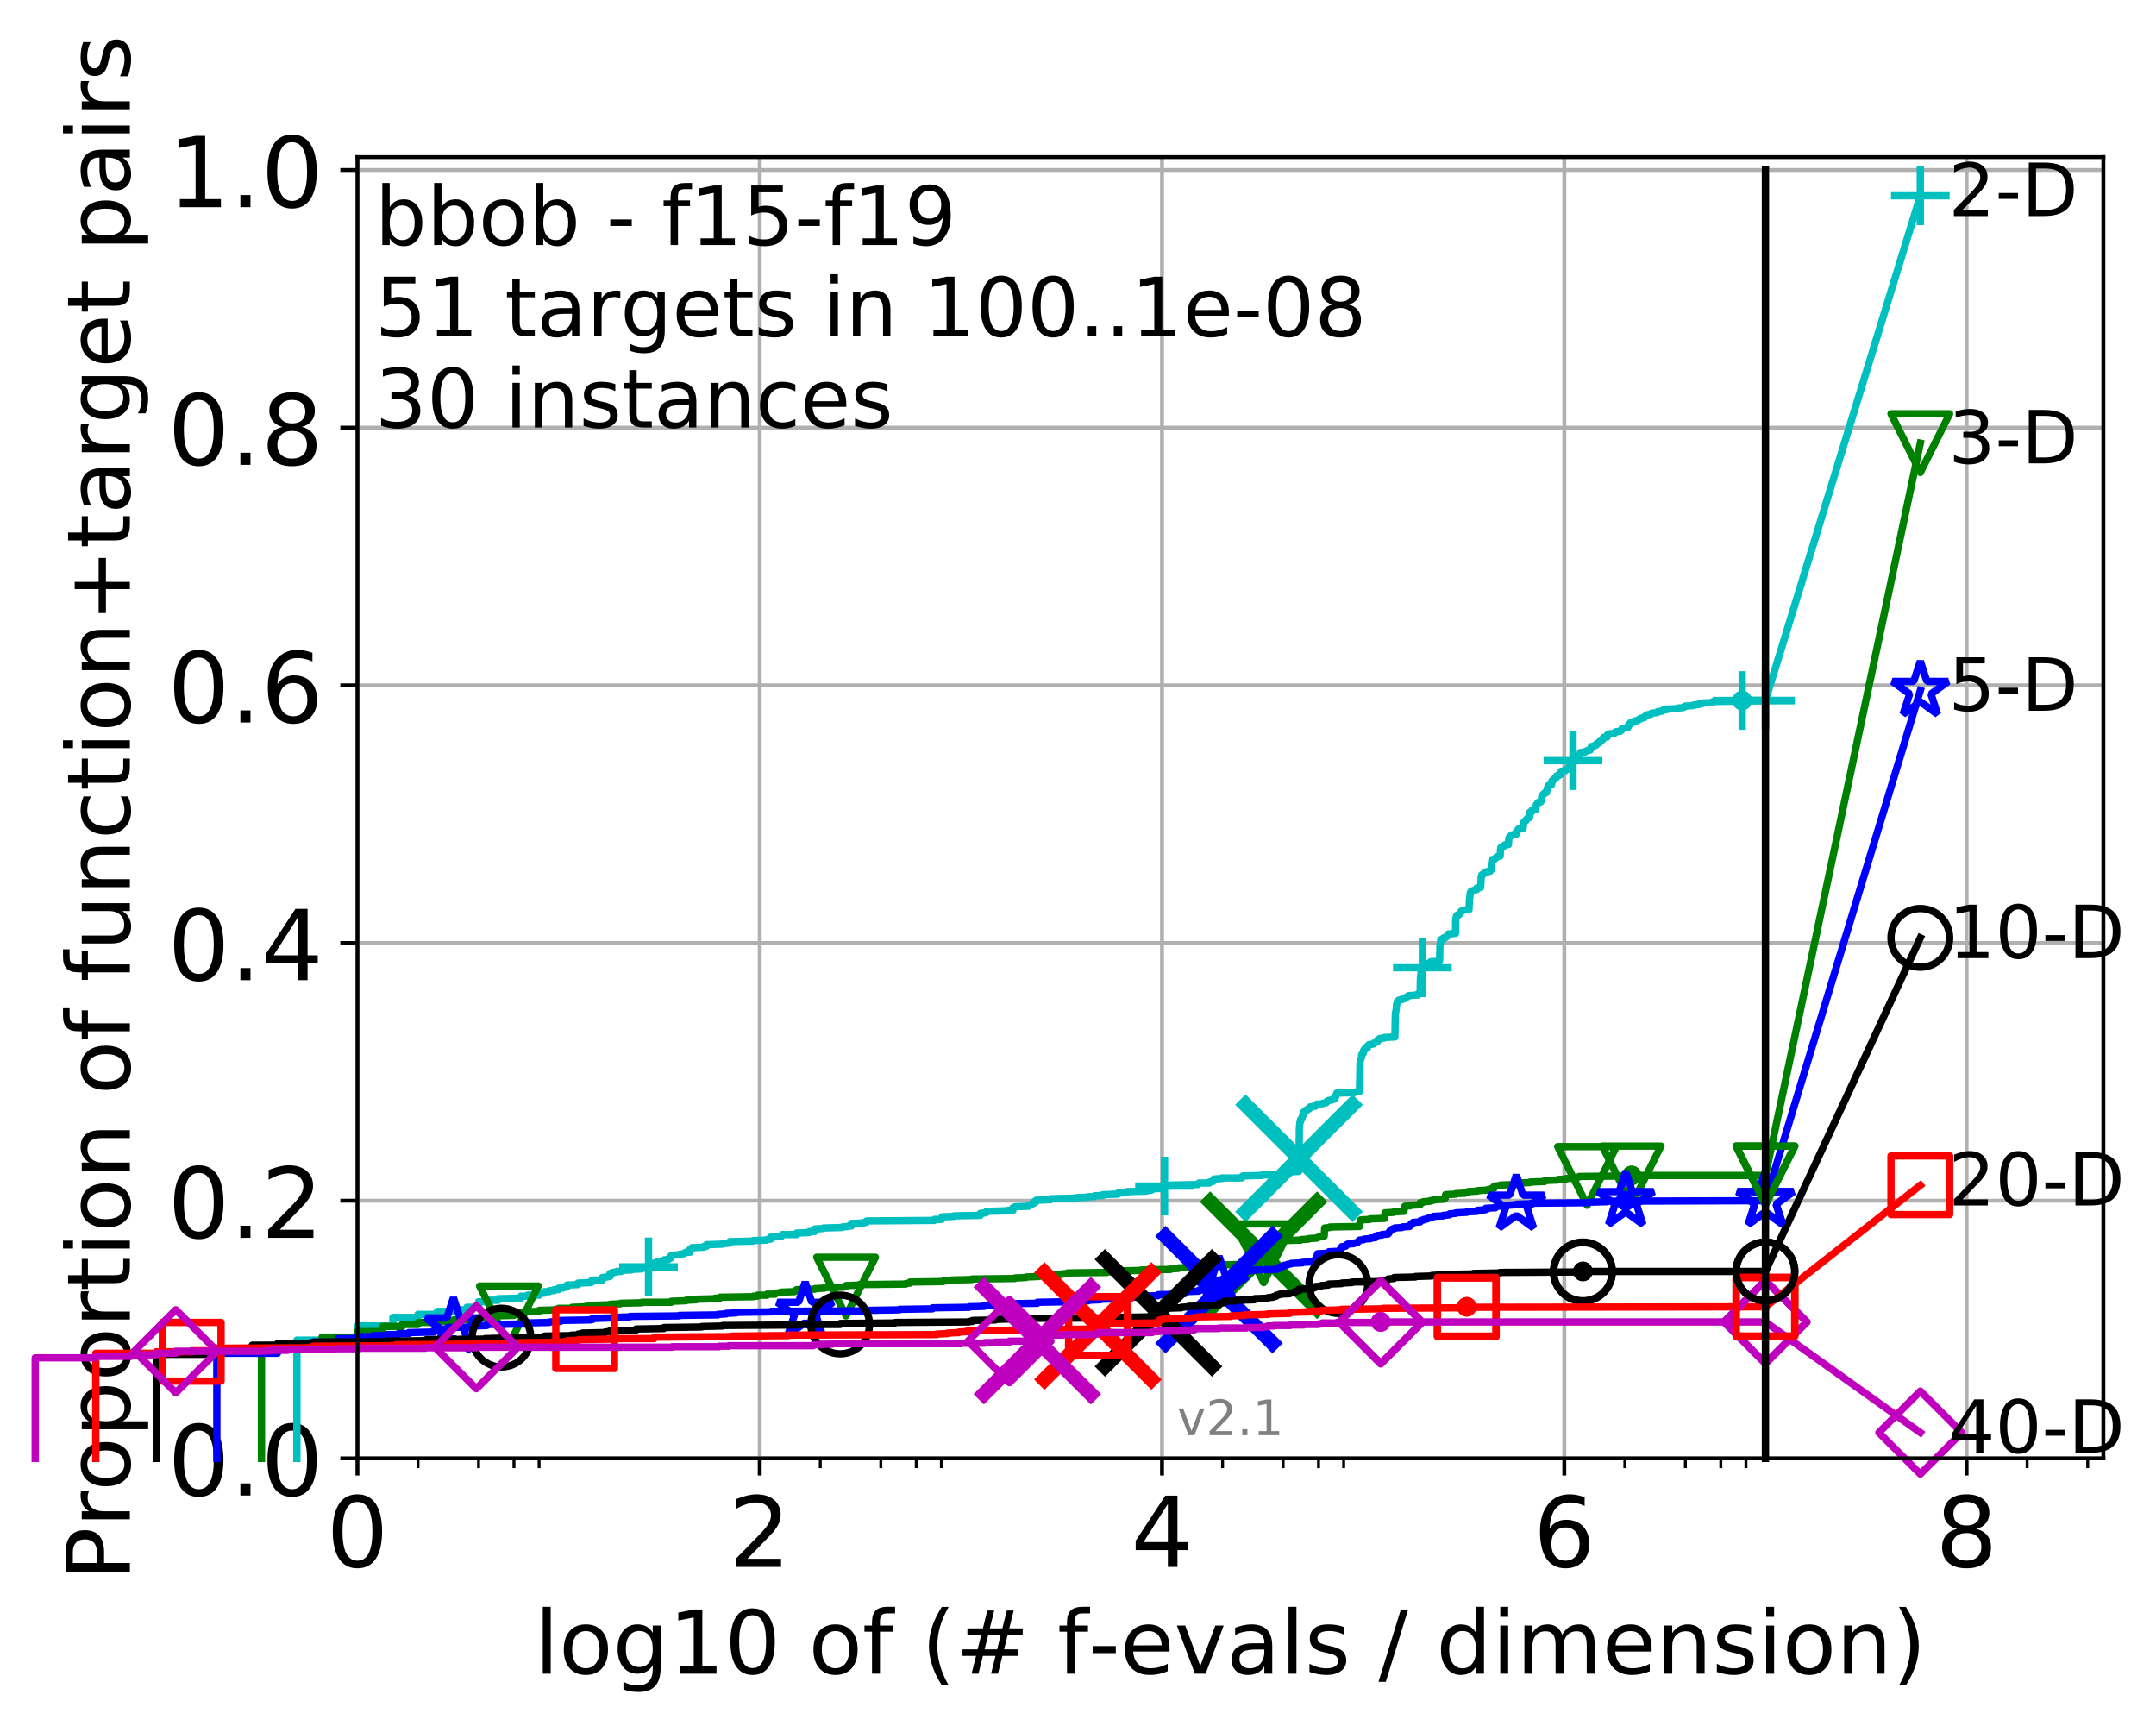 <?xml version="1.0" encoding="utf-8" standalone="no"?>
<!DOCTYPE svg PUBLIC "-//W3C//DTD SVG 1.1//EN"
  "http://www.w3.org/Graphics/SVG/1.1/DTD/svg11.dtd">
<!-- Created with matplotlib (http://matplotlib.org/) -->
<svg height="353pt" version="1.1" viewBox="0 0 441 353" width="441pt" xmlns="http://www.w3.org/2000/svg" xmlns:xlink="http://www.w3.org/1999/xlink">
 <defs>
  <style type="text/css">
*{stroke-linecap:butt;stroke-linejoin:round;}
  </style>
 </defs>
 <g id="figure_1">
  <g id="patch_1">
   <path d="M -0 353.222 
L 441.803 353.222 
L 441.803 0 
L -0 0 
z
" style="fill:#ffffff;"/>
  </g>
  <g id="axes_1">
   <g id="patch_2">
    <path d="M 73.113 298.245 
L 430.233 298.245 
L 430.233 32.133 
L 73.113 32.133 
z
" style="fill:#ffffff;"/>
   </g>
   <g id="matplotlib.axis_1">
    <g id="xtick_1">
     <g id="line2d_1">
      <path clip-path="url(#p0ee5c76965)" d="M 73.113 298.245 
L 73.113 32.133 
" style="fill:none;stroke:#b0b0b0;stroke-linecap:square;stroke-width:0.8;"/>
     </g>
     <g id="line2d_2">
      <defs>
       <path d="M 0 0 
L 0 3.5 
" id="m2dc16ddfe5" style="stroke:#000000;stroke-width:0.8;"/>
      </defs>
      <g>
       <use style="stroke:#000000;stroke-width:0.8;" x="73.113" xlink:href="#m2dc16ddfe5" y="298.245"/>
      </g>
     </g>
     <g id="text_1">
      <!-- 0 -->
      <defs>
       <path d="M 31.781 66.406 
Q 24.172 66.406 20.328 58.906 
Q 16.5 51.422 16.5 36.375 
Q 16.5 21.391 20.328 13.891 
Q 24.172 6.391 31.781 6.391 
Q 39.453 6.391 43.281 13.891 
Q 47.125 21.391 47.125 36.375 
Q 47.125 51.422 43.281 58.906 
Q 39.453 66.406 31.781 66.406 
M 31.781 74.219 
Q 44.047 74.219 50.516 64.516 
Q 56.984 54.828 56.984 36.375 
Q 56.984 17.969 50.516 8.266 
Q 44.047 -1.422 31.781 -1.422 
Q 19.531 -1.422 13.062 8.266 
Q 6.594 17.969 6.594 36.375 
Q 6.594 54.828 13.062 64.516 
Q 19.531 74.219 31.781 74.219 
" id="DejaVuSans-30"/>
      </defs>
      <g transform="translate(66.751 320.442)scale(0.2 -0.2)">
       <use xlink:href="#DejaVuSans-30"/>
      </g>
     </g>
    </g>
    <g id="xtick_2">
     <g id="line2d_3">
      <path clip-path="url(#p0ee5c76965)" d="M 155.399 298.245 
L 155.399 32.133 
" style="fill:none;stroke:#b0b0b0;stroke-linecap:square;stroke-width:0.8;"/>
     </g>
     <g id="line2d_4">
      <g>
       <use style="stroke:#000000;stroke-width:0.8;" x="155.399" xlink:href="#m2dc16ddfe5" y="298.245"/>
      </g>
     </g>
     <g id="text_2">
      <!-- 2 -->
      <defs>
       <path d="M 19.188 8.297 
L 53.609 8.297 
L 53.609 0 
L 7.328 0 
L 7.328 8.297 
Q 12.938 14.109 22.625 23.891 
Q 32.328 33.688 34.812 36.531 
Q 39.547 41.844 41.422 45.531 
Q 43.312 49.219 43.312 52.781 
Q 43.312 58.594 39.234 62.25 
Q 35.156 65.922 28.609 65.922 
Q 23.969 65.922 18.812 64.312 
Q 13.672 62.703 7.812 59.422 
L 7.812 69.391 
Q 13.766 71.781 18.938 73 
Q 24.125 74.219 28.422 74.219 
Q 39.75 74.219 46.484 68.547 
Q 53.219 62.891 53.219 53.422 
Q 53.219 48.922 51.531 44.891 
Q 49.859 40.875 45.406 35.406 
Q 44.188 33.984 37.641 27.219 
Q 31.109 20.453 19.188 8.297 
" id="DejaVuSans-32"/>
      </defs>
      <g transform="translate(149.037 320.442)scale(0.2 -0.2)">
       <use xlink:href="#DejaVuSans-32"/>
      </g>
     </g>
    </g>
    <g id="xtick_3">
     <g id="line2d_5">
      <path clip-path="url(#p0ee5c76965)" d="M 237.685 298.245 
L 237.685 32.133 
" style="fill:none;stroke:#b0b0b0;stroke-linecap:square;stroke-width:0.8;"/>
     </g>
     <g id="line2d_6">
      <g>
       <use style="stroke:#000000;stroke-width:0.8;" x="237.685" xlink:href="#m2dc16ddfe5" y="298.245"/>
      </g>
     </g>
     <g id="text_3">
      <!-- 4 -->
      <defs>
       <path d="M 37.797 64.312 
L 12.891 25.391 
L 37.797 25.391 
z
M 35.203 72.906 
L 47.609 72.906 
L 47.609 25.391 
L 58.016 25.391 
L 58.016 17.188 
L 47.609 17.188 
L 47.609 0 
L 37.797 0 
L 37.797 17.188 
L 4.891 17.188 
L 4.891 26.703 
z
" id="DejaVuSans-34"/>
      </defs>
      <g transform="translate(231.322 320.442)scale(0.2 -0.2)">
       <use xlink:href="#DejaVuSans-34"/>
      </g>
     </g>
    </g>
    <g id="xtick_4">
     <g id="line2d_7">
      <path clip-path="url(#p0ee5c76965)" d="M 319.97 298.245 
L 319.97 32.133 
" style="fill:none;stroke:#b0b0b0;stroke-linecap:square;stroke-width:0.8;"/>
     </g>
     <g id="line2d_8">
      <g>
       <use style="stroke:#000000;stroke-width:0.8;" x="319.97" xlink:href="#m2dc16ddfe5" y="298.245"/>
      </g>
     </g>
     <g id="text_4">
      <!-- 6 -->
      <defs>
       <path d="M 33.016 40.375 
Q 26.375 40.375 22.484 35.828 
Q 18.609 31.297 18.609 23.391 
Q 18.609 15.531 22.484 10.953 
Q 26.375 6.391 33.016 6.391 
Q 39.656 6.391 43.531 10.953 
Q 47.406 15.531 47.406 23.391 
Q 47.406 31.297 43.531 35.828 
Q 39.656 40.375 33.016 40.375 
M 52.594 71.297 
L 52.594 62.312 
Q 48.875 64.062 45.094 64.984 
Q 41.312 65.922 37.594 65.922 
Q 27.828 65.922 22.672 59.328 
Q 17.531 52.734 16.797 39.406 
Q 19.672 43.656 24.016 45.922 
Q 28.375 48.188 33.594 48.188 
Q 44.578 48.188 50.953 41.516 
Q 57.328 34.859 57.328 23.391 
Q 57.328 12.156 50.688 5.359 
Q 44.047 -1.422 33.016 -1.422 
Q 20.359 -1.422 13.672 8.266 
Q 6.984 17.969 6.984 36.375 
Q 6.984 53.656 15.188 63.938 
Q 23.391 74.219 37.203 74.219 
Q 40.922 74.219 44.703 73.484 
Q 48.484 72.75 52.594 71.297 
" id="DejaVuSans-36"/>
      </defs>
      <g transform="translate(313.608 320.442)scale(0.2 -0.2)">
       <use xlink:href="#DejaVuSans-36"/>
      </g>
     </g>
    </g>
    <g id="xtick_5">
     <g id="line2d_9">
      <path clip-path="url(#p0ee5c76965)" d="M 402.256 298.245 
L 402.256 32.133 
" style="fill:none;stroke:#b0b0b0;stroke-linecap:square;stroke-width:0.8;"/>
     </g>
     <g id="line2d_10">
      <g>
       <use style="stroke:#000000;stroke-width:0.8;" x="402.256" xlink:href="#m2dc16ddfe5" y="298.245"/>
      </g>
     </g>
     <g id="text_5">
      <!-- 8 -->
      <defs>
       <path d="M 31.781 34.625 
Q 24.75 34.625 20.719 30.859 
Q 16.703 27.094 16.703 20.516 
Q 16.703 13.922 20.719 10.156 
Q 24.75 6.391 31.781 6.391 
Q 38.812 6.391 42.859 10.172 
Q 46.922 13.969 46.922 20.516 
Q 46.922 27.094 42.891 30.859 
Q 38.875 34.625 31.781 34.625 
M 21.922 38.812 
Q 15.578 40.375 12.031 44.719 
Q 8.5 49.078 8.5 55.328 
Q 8.5 64.062 14.719 69.141 
Q 20.953 74.219 31.781 74.219 
Q 42.672 74.219 48.875 69.141 
Q 55.078 64.062 55.078 55.328 
Q 55.078 49.078 51.531 44.719 
Q 48 40.375 41.703 38.812 
Q 48.828 37.156 52.797 32.312 
Q 56.781 27.484 56.781 20.516 
Q 56.781 9.906 50.312 4.234 
Q 43.844 -1.422 31.781 -1.422 
Q 19.734 -1.422 13.25 4.234 
Q 6.781 9.906 6.781 20.516 
Q 6.781 27.484 10.781 32.312 
Q 14.797 37.156 21.922 38.812 
M 18.312 54.391 
Q 18.312 48.734 21.844 45.562 
Q 25.391 42.391 31.781 42.391 
Q 38.141 42.391 41.719 45.562 
Q 45.312 48.734 45.312 54.391 
Q 45.312 60.062 41.719 63.234 
Q 38.141 66.406 31.781 66.406 
Q 25.391 66.406 21.844 63.234 
Q 18.312 60.062 18.312 54.391 
" id="DejaVuSans-38"/>
      </defs>
      <g transform="translate(395.894 320.442)scale(0.2 -0.2)">
       <use xlink:href="#DejaVuSans-38"/>
      </g>
     </g>
    </g>
    <g id="xtick_6">
     <g id="line2d_11">
      <defs>
       <path d="M 0 0 
L 0 2 
" id="mde8e1550a8" style="stroke:#000000;stroke-width:0.6;"/>
      </defs>
      <g>
       <use style="stroke:#000000;stroke-width:0.6;" x="85.499" xlink:href="#mde8e1550a8" y="298.245"/>
      </g>
     </g>
    </g>
    <g id="xtick_7">
     <g id="line2d_12">
      <g>
       <use style="stroke:#000000;stroke-width:0.6;" x="97.884" xlink:href="#mde8e1550a8" y="298.245"/>
      </g>
     </g>
    </g>
    <g id="xtick_8">
     <g id="line2d_13">
      <g>
       <use style="stroke:#000000;stroke-width:0.6;" x="105.129" xlink:href="#mde8e1550a8" y="298.245"/>
      </g>
     </g>
    </g>
    <g id="xtick_9">
     <g id="line2d_14">
      <g>
       <use style="stroke:#000000;stroke-width:0.6;" x="110.269" xlink:href="#mde8e1550a8" y="298.245"/>
      </g>
     </g>
    </g>
    <g id="xtick_10">
     <g id="line2d_15">
      <g>
       <use style="stroke:#000000;stroke-width:0.6;" x="167.784" xlink:href="#mde8e1550a8" y="298.245"/>
      </g>
     </g>
    </g>
    <g id="xtick_11">
     <g id="line2d_16">
      <g>
       <use style="stroke:#000000;stroke-width:0.6;" x="180.17" xlink:href="#mde8e1550a8" y="298.245"/>
      </g>
     </g>
    </g>
    <g id="xtick_12">
     <g id="line2d_17">
      <g>
       <use style="stroke:#000000;stroke-width:0.6;" x="187.414" xlink:href="#mde8e1550a8" y="298.245"/>
      </g>
     </g>
    </g>
    <g id="xtick_13">
     <g id="line2d_18">
      <g>
       <use style="stroke:#000000;stroke-width:0.6;" x="192.555" xlink:href="#mde8e1550a8" y="298.245"/>
      </g>
     </g>
    </g>
    <g id="xtick_14">
     <g id="line2d_19">
      <g>
       <use style="stroke:#000000;stroke-width:0.6;" x="250.07" xlink:href="#mde8e1550a8" y="298.245"/>
      </g>
     </g>
    </g>
    <g id="xtick_15">
     <g id="line2d_20">
      <g>
       <use style="stroke:#000000;stroke-width:0.6;" x="262.455" xlink:href="#mde8e1550a8" y="298.245"/>
      </g>
     </g>
    </g>
    <g id="xtick_16">
     <g id="line2d_21">
      <g>
       <use style="stroke:#000000;stroke-width:0.6;" x="269.7" xlink:href="#mde8e1550a8" y="298.245"/>
      </g>
     </g>
    </g>
    <g id="xtick_17">
     <g id="line2d_22">
      <g>
       <use style="stroke:#000000;stroke-width:0.6;" x="274.84" xlink:href="#mde8e1550a8" y="298.245"/>
      </g>
     </g>
    </g>
    <g id="xtick_18">
     <g id="line2d_23">
      <g>
       <use style="stroke:#000000;stroke-width:0.6;" x="332.356" xlink:href="#mde8e1550a8" y="298.245"/>
      </g>
     </g>
    </g>
    <g id="xtick_19">
     <g id="line2d_24">
      <g>
       <use style="stroke:#000000;stroke-width:0.6;" x="344.741" xlink:href="#mde8e1550a8" y="298.245"/>
      </g>
     </g>
    </g>
    <g id="xtick_20">
     <g id="line2d_25">
      <g>
       <use style="stroke:#000000;stroke-width:0.6;" x="351.986" xlink:href="#mde8e1550a8" y="298.245"/>
      </g>
     </g>
    </g>
    <g id="xtick_21">
     <g id="line2d_26">
      <g>
       <use style="stroke:#000000;stroke-width:0.6;" x="357.126" xlink:href="#mde8e1550a8" y="298.245"/>
      </g>
     </g>
    </g>
    <g id="xtick_22">
     <g id="line2d_27">
      <g>
       <use style="stroke:#000000;stroke-width:0.6;" x="414.641" xlink:href="#mde8e1550a8" y="298.245"/>
      </g>
     </g>
    </g>
    <g id="xtick_23">
     <g id="line2d_28">
      <g>
       <use style="stroke:#000000;stroke-width:0.6;" x="427.027" xlink:href="#mde8e1550a8" y="298.245"/>
      </g>
     </g>
    </g>
    <g id="text_6">
     <!-- log10 of (# f-evals / dimension) -->
     <defs>
      <path d="M 9.422 75.984 
L 18.406 75.984 
L 18.406 0 
L 9.422 0 
z
" id="DejaVuSans-6c"/>
      <path d="M 30.609 48.391 
Q 23.391 48.391 19.188 42.75 
Q 14.984 37.109 14.984 27.297 
Q 14.984 17.484 19.156 11.844 
Q 23.344 6.203 30.609 6.203 
Q 37.797 6.203 41.984 11.859 
Q 46.188 17.531 46.188 27.297 
Q 46.188 37.016 41.984 42.703 
Q 37.797 48.391 30.609 48.391 
M 30.609 56 
Q 42.328 56 49.016 48.375 
Q 55.719 40.766 55.719 27.297 
Q 55.719 13.875 49.016 6.219 
Q 42.328 -1.422 30.609 -1.422 
Q 18.844 -1.422 12.172 6.219 
Q 5.516 13.875 5.516 27.297 
Q 5.516 40.766 12.172 48.375 
Q 18.844 56 30.609 56 
" id="DejaVuSans-6f"/>
      <path d="M 45.406 27.984 
Q 45.406 37.75 41.375 43.109 
Q 37.359 48.484 30.078 48.484 
Q 22.859 48.484 18.828 43.109 
Q 14.797 37.75 14.797 27.984 
Q 14.797 18.266 18.828 12.891 
Q 22.859 7.516 30.078 7.516 
Q 37.359 7.516 41.375 12.891 
Q 45.406 18.266 45.406 27.984 
M 54.391 6.781 
Q 54.391 -7.172 48.188 -13.984 
Q 42 -20.797 29.203 -20.797 
Q 24.469 -20.797 20.266 -20.094 
Q 16.062 -19.391 12.109 -17.922 
L 12.109 -9.188 
Q 16.062 -11.328 19.922 -12.344 
Q 23.781 -13.375 27.781 -13.375 
Q 36.625 -13.375 41.016 -8.766 
Q 45.406 -4.156 45.406 5.172 
L 45.406 9.625 
Q 42.625 4.781 38.281 2.391 
Q 33.938 0 27.875 0 
Q 17.828 0 11.672 7.656 
Q 5.516 15.328 5.516 27.984 
Q 5.516 40.672 11.672 48.328 
Q 17.828 56 27.875 56 
Q 33.938 56 38.281 53.609 
Q 42.625 51.219 45.406 46.391 
L 45.406 54.688 
L 54.391 54.688 
z
" id="DejaVuSans-67"/>
      <path d="M 12.406 8.297 
L 28.516 8.297 
L 28.516 63.922 
L 10.984 60.406 
L 10.984 69.391 
L 28.422 72.906 
L 38.281 72.906 
L 38.281 8.297 
L 54.391 8.297 
L 54.391 0 
L 12.406 0 
z
" id="DejaVuSans-31"/>
      <path id="DejaVuSans-20"/>
      <path d="M 37.109 75.984 
L 37.109 68.5 
L 28.516 68.5 
Q 23.688 68.5 21.797 66.547 
Q 19.922 64.594 19.922 59.516 
L 19.922 54.688 
L 34.719 54.688 
L 34.719 47.703 
L 19.922 47.703 
L 19.922 0 
L 10.891 0 
L 10.891 47.703 
L 2.297 47.703 
L 2.297 54.688 
L 10.891 54.688 
L 10.891 58.5 
Q 10.891 67.625 15.141 71.797 
Q 19.391 75.984 28.609 75.984 
z
" id="DejaVuSans-66"/>
      <path d="M 31 75.875 
Q 24.469 64.656 21.281 53.656 
Q 18.109 42.672 18.109 31.391 
Q 18.109 20.125 21.312 9.062 
Q 24.516 -2 31 -13.188 
L 23.188 -13.188 
Q 15.875 -1.703 12.234 9.375 
Q 8.594 20.453 8.594 31.391 
Q 8.594 42.281 12.203 53.312 
Q 15.828 64.359 23.188 75.875 
z
" id="DejaVuSans-28"/>
      <path d="M 51.125 44 
L 36.922 44 
L 32.812 27.688 
L 47.125 27.688 
z
M 43.797 71.781 
L 38.719 51.516 
L 52.984 51.516 
L 58.109 71.781 
L 65.922 71.781 
L 60.891 51.516 
L 76.125 51.516 
L 76.125 44 
L 58.984 44 
L 54.984 27.688 
L 70.516 27.688 
L 70.516 20.219 
L 53.078 20.219 
L 48 0 
L 40.188 0 
L 45.219 20.219 
L 30.906 20.219 
L 25.875 0 
L 18.016 0 
L 23.094 20.219 
L 7.719 20.219 
L 7.719 27.688 
L 24.906 27.688 
L 29 44 
L 13.281 44 
L 13.281 51.516 
L 30.906 51.516 
L 35.891 71.781 
z
" id="DejaVuSans-23"/>
      <path d="M 4.891 31.391 
L 31.203 31.391 
L 31.203 23.391 
L 4.891 23.391 
z
" id="DejaVuSans-2d"/>
      <path d="M 56.203 29.594 
L 56.203 25.203 
L 14.891 25.203 
Q 15.484 15.922 20.484 11.062 
Q 25.484 6.203 34.422 6.203 
Q 39.594 6.203 44.453 7.469 
Q 49.312 8.734 54.109 11.281 
L 54.109 2.781 
Q 49.266 0.734 44.188 -0.344 
Q 39.109 -1.422 33.891 -1.422 
Q 20.797 -1.422 13.156 6.188 
Q 5.516 13.812 5.516 26.812 
Q 5.516 40.234 12.766 48.109 
Q 20.016 56 32.328 56 
Q 43.359 56 49.781 48.891 
Q 56.203 41.797 56.203 29.594 
M 47.219 32.234 
Q 47.125 39.594 43.094 43.984 
Q 39.062 48.391 32.422 48.391 
Q 24.906 48.391 20.391 44.141 
Q 15.875 39.891 15.188 32.172 
z
" id="DejaVuSans-65"/>
      <path d="M 2.984 54.688 
L 12.5 54.688 
L 29.594 8.797 
L 46.688 54.688 
L 56.203 54.688 
L 35.688 0 
L 23.484 0 
z
" id="DejaVuSans-76"/>
      <path d="M 34.281 27.484 
Q 23.391 27.484 19.188 25 
Q 14.984 22.516 14.984 16.5 
Q 14.984 11.719 18.141 8.906 
Q 21.297 6.109 26.703 6.109 
Q 34.188 6.109 38.703 11.406 
Q 43.219 16.703 43.219 25.484 
L 43.219 27.484 
z
M 52.203 31.203 
L 52.203 0 
L 43.219 0 
L 43.219 8.297 
Q 40.141 3.328 35.547 0.953 
Q 30.953 -1.422 24.312 -1.422 
Q 15.922 -1.422 10.953 3.297 
Q 6 8.016 6 15.922 
Q 6 25.141 12.172 29.828 
Q 18.359 34.516 30.609 34.516 
L 43.219 34.516 
L 43.219 35.406 
Q 43.219 41.609 39.141 45 
Q 35.062 48.391 27.688 48.391 
Q 23 48.391 18.547 47.266 
Q 14.109 46.141 10.016 43.891 
L 10.016 52.203 
Q 14.938 54.109 19.578 55.047 
Q 24.219 56 28.609 56 
Q 40.484 56 46.344 49.844 
Q 52.203 43.703 52.203 31.203 
" id="DejaVuSans-61"/>
      <path d="M 44.281 53.078 
L 44.281 44.578 
Q 40.484 46.531 36.375 47.5 
Q 32.281 48.484 27.875 48.484 
Q 21.188 48.484 17.844 46.438 
Q 14.5 44.391 14.5 40.281 
Q 14.5 37.156 16.891 35.375 
Q 19.281 33.594 26.516 31.984 
L 29.594 31.297 
Q 39.156 29.25 43.188 25.516 
Q 47.219 21.781 47.219 15.094 
Q 47.219 7.469 41.188 3.016 
Q 35.156 -1.422 24.609 -1.422 
Q 20.219 -1.422 15.453 -0.562 
Q 10.688 0.297 5.422 2 
L 5.422 11.281 
Q 10.406 8.688 15.234 7.391 
Q 20.062 6.109 24.812 6.109 
Q 31.156 6.109 34.562 8.281 
Q 37.984 10.453 37.984 14.406 
Q 37.984 18.062 35.516 20.016 
Q 33.062 21.969 24.703 23.781 
L 21.578 24.516 
Q 13.234 26.266 9.516 29.906 
Q 5.812 33.547 5.812 39.891 
Q 5.812 47.609 11.281 51.797 
Q 16.75 56 26.812 56 
Q 31.781 56 36.172 55.266 
Q 40.578 54.547 44.281 53.078 
" id="DejaVuSans-73"/>
      <path d="M 25.391 72.906 
L 33.688 72.906 
L 8.297 -9.281 
L 0 -9.281 
z
" id="DejaVuSans-2f"/>
      <path d="M 45.406 46.391 
L 45.406 75.984 
L 54.391 75.984 
L 54.391 0 
L 45.406 0 
L 45.406 8.203 
Q 42.578 3.328 38.25 0.953 
Q 33.938 -1.422 27.875 -1.422 
Q 17.969 -1.422 11.734 6.484 
Q 5.516 14.406 5.516 27.297 
Q 5.516 40.188 11.734 48.094 
Q 17.969 56 27.875 56 
Q 33.938 56 38.25 53.625 
Q 42.578 51.266 45.406 46.391 
M 14.797 27.297 
Q 14.797 17.391 18.875 11.75 
Q 22.953 6.109 30.078 6.109 
Q 37.203 6.109 41.297 11.75 
Q 45.406 17.391 45.406 27.297 
Q 45.406 37.203 41.297 42.844 
Q 37.203 48.484 30.078 48.484 
Q 22.953 48.484 18.875 42.844 
Q 14.797 37.203 14.797 27.297 
" id="DejaVuSans-64"/>
      <path d="M 9.422 54.688 
L 18.406 54.688 
L 18.406 0 
L 9.422 0 
z
M 9.422 75.984 
L 18.406 75.984 
L 18.406 64.594 
L 9.422 64.594 
z
" id="DejaVuSans-69"/>
      <path d="M 52 44.188 
Q 55.375 50.25 60.062 53.125 
Q 64.75 56 71.094 56 
Q 79.641 56 84.281 50.016 
Q 88.922 44.047 88.922 33.016 
L 88.922 0 
L 79.891 0 
L 79.891 32.719 
Q 79.891 40.578 77.094 44.375 
Q 74.312 48.188 68.609 48.188 
Q 61.625 48.188 57.562 43.547 
Q 53.516 38.922 53.516 30.906 
L 53.516 0 
L 44.484 0 
L 44.484 32.719 
Q 44.484 40.625 41.703 44.406 
Q 38.922 48.188 33.109 48.188 
Q 26.219 48.188 22.156 43.531 
Q 18.109 38.875 18.109 30.906 
L 18.109 0 
L 9.078 0 
L 9.078 54.688 
L 18.109 54.688 
L 18.109 46.188 
Q 21.188 51.219 25.484 53.609 
Q 29.781 56 35.688 56 
Q 41.656 56 45.828 52.969 
Q 50 49.953 52 44.188 
" id="DejaVuSans-6d"/>
      <path d="M 54.891 33.016 
L 54.891 0 
L 45.906 0 
L 45.906 32.719 
Q 45.906 40.484 42.875 44.328 
Q 39.844 48.188 33.797 48.188 
Q 26.516 48.188 22.312 43.547 
Q 18.109 38.922 18.109 30.906 
L 18.109 0 
L 9.078 0 
L 9.078 54.688 
L 18.109 54.688 
L 18.109 46.188 
Q 21.344 51.125 25.703 53.562 
Q 30.078 56 35.797 56 
Q 45.219 56 50.047 50.172 
Q 54.891 44.344 54.891 33.016 
" id="DejaVuSans-6e"/>
      <path d="M 8.016 75.875 
L 15.828 75.875 
Q 23.141 64.359 26.781 53.312 
Q 30.422 42.281 30.422 31.391 
Q 30.422 20.453 26.781 9.375 
Q 23.141 -1.703 15.828 -13.188 
L 8.016 -13.188 
Q 14.5 -2 17.703 9.062 
Q 20.906 20.125 20.906 31.391 
Q 20.906 42.672 17.703 53.656 
Q 14.5 64.656 8.016 75.875 
" id="DejaVuSans-29"/>
     </defs>
     <g transform="translate(109.328 342.279)scale(0.18 -0.18)">
      <use xlink:href="#DejaVuSans-6c"/>
      <use x="27.783" xlink:href="#DejaVuSans-6f"/>
      <use x="88.965" xlink:href="#DejaVuSans-67"/>
      <use x="152.441" xlink:href="#DejaVuSans-31"/>
      <use x="216.064" xlink:href="#DejaVuSans-30"/>
      <use x="279.688" xlink:href="#DejaVuSans-20"/>
      <use x="311.475" xlink:href="#DejaVuSans-6f"/>
      <use x="372.656" xlink:href="#DejaVuSans-66"/>
      <use x="407.861" xlink:href="#DejaVuSans-20"/>
      <use x="439.648" xlink:href="#DejaVuSans-28"/>
      <use x="478.662" xlink:href="#DejaVuSans-23"/>
      <use x="562.451" xlink:href="#DejaVuSans-20"/>
      <use x="594.238" xlink:href="#DejaVuSans-66"/>
      <use x="629.365" xlink:href="#DejaVuSans-2d"/>
      <use x="665.449" xlink:href="#DejaVuSans-65"/>
      <use x="726.973" xlink:href="#DejaVuSans-76"/>
      <use x="786.152" xlink:href="#DejaVuSans-61"/>
      <use x="847.432" xlink:href="#DejaVuSans-6c"/>
      <use x="875.215" xlink:href="#DejaVuSans-73"/>
      <use x="927.314" xlink:href="#DejaVuSans-20"/>
      <use x="959.102" xlink:href="#DejaVuSans-2f"/>
      <use x="992.793" xlink:href="#DejaVuSans-20"/>
      <use x="1024.58" xlink:href="#DejaVuSans-64"/>
      <use x="1088.057" xlink:href="#DejaVuSans-69"/>
      <use x="1115.84" xlink:href="#DejaVuSans-6d"/>
      <use x="1213.252" xlink:href="#DejaVuSans-65"/>
      <use x="1274.775" xlink:href="#DejaVuSans-6e"/>
      <use x="1338.154" xlink:href="#DejaVuSans-73"/>
      <use x="1390.254" xlink:href="#DejaVuSans-69"/>
      <use x="1418.037" xlink:href="#DejaVuSans-6f"/>
      <use x="1479.219" xlink:href="#DejaVuSans-6e"/>
      <use x="1542.598" xlink:href="#DejaVuSans-29"/>
     </g>
    </g>
   </g>
   <g id="matplotlib.axis_2">
    <g id="ytick_1">
     <g id="line2d_29">
      <path clip-path="url(#p0ee5c76965)" d="M 73.113 298.245 
L 430.233 298.245 
" style="fill:none;stroke:#b0b0b0;stroke-linecap:square;stroke-width:0.8;"/>
     </g>
     <g id="line2d_30">
      <defs>
       <path d="M 0 0 
L -3.5 0 
" id="m1d56f8afed" style="stroke:#000000;stroke-width:0.8;"/>
      </defs>
      <g>
       <use style="stroke:#000000;stroke-width:0.8;" x="73.113" xlink:href="#m1d56f8afed" y="298.245"/>
      </g>
     </g>
     <g id="text_7">
      <!-- 0.0 -->
      <defs>
       <path d="M 10.688 12.406 
L 21 12.406 
L 21 0 
L 10.688 0 
z
" id="DejaVuSans-2e"/>
      </defs>
      <g transform="translate(34.307 305.844)scale(0.2 -0.2)">
       <use xlink:href="#DejaVuSans-30"/>
       <use x="63.623" xlink:href="#DejaVuSans-2e"/>
       <use x="95.41" xlink:href="#DejaVuSans-30"/>
      </g>
     </g>
    </g>
    <g id="ytick_2">
     <g id="line2d_31">
      <path clip-path="url(#p0ee5c76965)" d="M 73.113 245.55 
L 430.233 245.55 
" style="fill:none;stroke:#b0b0b0;stroke-linecap:square;stroke-width:0.8;"/>
     </g>
     <g id="line2d_32">
      <g>
       <use style="stroke:#000000;stroke-width:0.8;" x="73.113" xlink:href="#m1d56f8afed" y="245.55"/>
      </g>
     </g>
     <g id="text_8">
      <!-- 0.2 -->
      <g transform="translate(34.307 253.148)scale(0.2 -0.2)">
       <use xlink:href="#DejaVuSans-30"/>
       <use x="63.623" xlink:href="#DejaVuSans-2e"/>
       <use x="95.41" xlink:href="#DejaVuSans-32"/>
      </g>
     </g>
    </g>
    <g id="ytick_3">
     <g id="line2d_33">
      <path clip-path="url(#p0ee5c76965)" d="M 73.113 192.854 
L 430.233 192.854 
" style="fill:none;stroke:#b0b0b0;stroke-linecap:square;stroke-width:0.8;"/>
     </g>
     <g id="line2d_34">
      <g>
       <use style="stroke:#000000;stroke-width:0.8;" x="73.113" xlink:href="#m1d56f8afed" y="192.854"/>
      </g>
     </g>
     <g id="text_9">
      <!-- 0.4 -->
      <g transform="translate(34.307 200.453)scale(0.2 -0.2)">
       <use xlink:href="#DejaVuSans-30"/>
       <use x="63.623" xlink:href="#DejaVuSans-2e"/>
       <use x="95.41" xlink:href="#DejaVuSans-34"/>
      </g>
     </g>
    </g>
    <g id="ytick_4">
     <g id="line2d_35">
      <path clip-path="url(#p0ee5c76965)" d="M 73.113 140.159 
L 430.233 140.159 
" style="fill:none;stroke:#b0b0b0;stroke-linecap:square;stroke-width:0.8;"/>
     </g>
     <g id="line2d_36">
      <g>
       <use style="stroke:#000000;stroke-width:0.8;" x="73.113" xlink:href="#m1d56f8afed" y="140.159"/>
      </g>
     </g>
     <g id="text_10">
      <!-- 0.6 -->
      <g transform="translate(34.307 147.757)scale(0.2 -0.2)">
       <use xlink:href="#DejaVuSans-30"/>
       <use x="63.623" xlink:href="#DejaVuSans-2e"/>
       <use x="95.41" xlink:href="#DejaVuSans-36"/>
      </g>
     </g>
    </g>
    <g id="ytick_5">
     <g id="line2d_37">
      <path clip-path="url(#p0ee5c76965)" d="M 73.113 87.464 
L 430.233 87.464 
" style="fill:none;stroke:#b0b0b0;stroke-linecap:square;stroke-width:0.8;"/>
     </g>
     <g id="line2d_38">
      <g>
       <use style="stroke:#000000;stroke-width:0.8;" x="73.113" xlink:href="#m1d56f8afed" y="87.464"/>
      </g>
     </g>
     <g id="text_11">
      <!-- 0.8 -->
      <g transform="translate(34.307 95.062)scale(0.2 -0.2)">
       <use xlink:href="#DejaVuSans-30"/>
       <use x="63.623" xlink:href="#DejaVuSans-2e"/>
       <use x="95.41" xlink:href="#DejaVuSans-38"/>
      </g>
     </g>
    </g>
    <g id="ytick_6">
     <g id="line2d_39">
      <path clip-path="url(#p0ee5c76965)" d="M 73.113 34.768 
L 430.233 34.768 
" style="fill:none;stroke:#b0b0b0;stroke-linecap:square;stroke-width:0.8;"/>
     </g>
     <g id="line2d_40">
      <g>
       <use style="stroke:#000000;stroke-width:0.8;" x="73.113" xlink:href="#m1d56f8afed" y="34.768"/>
      </g>
     </g>
     <g id="text_12">
      <!-- 1.0 -->
      <g transform="translate(34.307 42.367)scale(0.2 -0.2)">
       <use xlink:href="#DejaVuSans-31"/>
       <use x="63.623" xlink:href="#DejaVuSans-2e"/>
       <use x="95.41" xlink:href="#DejaVuSans-30"/>
      </g>
     </g>
    </g>
    <g id="text_13">
     <!-- Proportion of function+target pairs -->
     <defs>
      <path d="M 19.672 64.797 
L 19.672 37.406 
L 32.078 37.406 
Q 38.969 37.406 42.719 40.969 
Q 46.484 44.531 46.484 51.125 
Q 46.484 57.672 42.719 61.234 
Q 38.969 64.797 32.078 64.797 
z
M 9.812 72.906 
L 32.078 72.906 
Q 44.344 72.906 50.609 67.359 
Q 56.891 61.812 56.891 51.125 
Q 56.891 40.328 50.609 34.812 
Q 44.344 29.297 32.078 29.297 
L 19.672 29.297 
L 19.672 0 
L 9.812 0 
z
" id="DejaVuSans-50"/>
      <path d="M 41.109 46.297 
Q 39.594 47.172 37.812 47.578 
Q 36.031 48 33.891 48 
Q 26.266 48 22.188 43.047 
Q 18.109 38.094 18.109 28.812 
L 18.109 0 
L 9.078 0 
L 9.078 54.688 
L 18.109 54.688 
L 18.109 46.188 
Q 20.953 51.172 25.484 53.578 
Q 30.031 56 36.531 56 
Q 37.453 56 38.578 55.875 
Q 39.703 55.766 41.062 55.516 
z
" id="DejaVuSans-72"/>
      <path d="M 18.109 8.203 
L 18.109 -20.797 
L 9.078 -20.797 
L 9.078 54.688 
L 18.109 54.688 
L 18.109 46.391 
Q 20.953 51.266 25.266 53.625 
Q 29.594 56 35.594 56 
Q 45.562 56 51.781 48.094 
Q 58.016 40.188 58.016 27.297 
Q 58.016 14.406 51.781 6.484 
Q 45.562 -1.422 35.594 -1.422 
Q 29.594 -1.422 25.266 0.953 
Q 20.953 3.328 18.109 8.203 
M 48.688 27.297 
Q 48.688 37.203 44.609 42.844 
Q 40.531 48.484 33.406 48.484 
Q 26.266 48.484 22.188 42.844 
Q 18.109 37.203 18.109 27.297 
Q 18.109 17.391 22.188 11.75 
Q 26.266 6.109 33.406 6.109 
Q 40.531 6.109 44.609 11.75 
Q 48.688 17.391 48.688 27.297 
" id="DejaVuSans-70"/>
      <path d="M 18.312 70.219 
L 18.312 54.688 
L 36.812 54.688 
L 36.812 47.703 
L 18.312 47.703 
L 18.312 18.016 
Q 18.312 11.328 20.141 9.422 
Q 21.969 7.516 27.594 7.516 
L 36.812 7.516 
L 36.812 0 
L 27.594 0 
Q 17.188 0 13.234 3.875 
Q 9.281 7.766 9.281 18.016 
L 9.281 47.703 
L 2.688 47.703 
L 2.688 54.688 
L 9.281 54.688 
L 9.281 70.219 
z
" id="DejaVuSans-74"/>
      <path d="M 8.5 21.578 
L 8.5 54.688 
L 17.484 54.688 
L 17.484 21.922 
Q 17.484 14.156 20.5 10.266 
Q 23.531 6.391 29.594 6.391 
Q 36.859 6.391 41.078 11.031 
Q 45.312 15.672 45.312 23.688 
L 45.312 54.688 
L 54.297 54.688 
L 54.297 0 
L 45.312 0 
L 45.312 8.406 
Q 42.047 3.422 37.719 1 
Q 33.406 -1.422 27.688 -1.422 
Q 18.266 -1.422 13.375 4.438 
Q 8.5 10.297 8.5 21.578 
M 31.109 56 
z
" id="DejaVuSans-75"/>
      <path d="M 48.781 52.594 
L 48.781 44.188 
Q 44.969 46.297 41.141 47.344 
Q 37.312 48.391 33.406 48.391 
Q 24.656 48.391 19.812 42.844 
Q 14.984 37.312 14.984 27.297 
Q 14.984 17.281 19.812 11.734 
Q 24.656 6.203 33.406 6.203 
Q 37.312 6.203 41.141 7.25 
Q 44.969 8.297 48.781 10.406 
L 48.781 2.094 
Q 45.016 0.344 40.984 -0.531 
Q 36.969 -1.422 32.422 -1.422 
Q 20.062 -1.422 12.781 6.344 
Q 5.516 14.109 5.516 27.297 
Q 5.516 40.672 12.859 48.328 
Q 20.219 56 33.016 56 
Q 37.156 56 41.109 55.141 
Q 45.062 54.297 48.781 52.594 
" id="DejaVuSans-63"/>
      <path d="M 46 62.703 
L 46 35.5 
L 73.188 35.5 
L 73.188 27.203 
L 46 27.203 
L 46 0 
L 37.797 0 
L 37.797 27.203 
L 10.594 27.203 
L 10.594 35.5 
L 37.797 35.5 
L 37.797 62.703 
z
" id="DejaVuSans-2b"/>
     </defs>
     <g transform="translate(26.564 323.179)rotate(-90)scale(0.18 -0.18)">
      <use xlink:href="#DejaVuSans-50"/>
      <use x="60.287" xlink:href="#DejaVuSans-72"/>
      <use x="101.369" xlink:href="#DejaVuSans-6f"/>
      <use x="162.551" xlink:href="#DejaVuSans-70"/>
      <use x="226.027" xlink:href="#DejaVuSans-6f"/>
      <use x="287.209" xlink:href="#DejaVuSans-72"/>
      <use x="328.322" xlink:href="#DejaVuSans-74"/>
      <use x="367.531" xlink:href="#DejaVuSans-69"/>
      <use x="395.314" xlink:href="#DejaVuSans-6f"/>
      <use x="456.496" xlink:href="#DejaVuSans-6e"/>
      <use x="519.875" xlink:href="#DejaVuSans-20"/>
      <use x="551.662" xlink:href="#DejaVuSans-6f"/>
      <use x="612.844" xlink:href="#DejaVuSans-66"/>
      <use x="648.049" xlink:href="#DejaVuSans-20"/>
      <use x="679.836" xlink:href="#DejaVuSans-66"/>
      <use x="715.041" xlink:href="#DejaVuSans-75"/>
      <use x="778.42" xlink:href="#DejaVuSans-6e"/>
      <use x="841.799" xlink:href="#DejaVuSans-63"/>
      <use x="896.779" xlink:href="#DejaVuSans-74"/>
      <use x="935.988" xlink:href="#DejaVuSans-69"/>
      <use x="963.771" xlink:href="#DejaVuSans-6f"/>
      <use x="1024.953" xlink:href="#DejaVuSans-6e"/>
      <use x="1088.332" xlink:href="#DejaVuSans-2b"/>
      <use x="1172.121" xlink:href="#DejaVuSans-74"/>
      <use x="1211.33" xlink:href="#DejaVuSans-61"/>
      <use x="1272.609" xlink:href="#DejaVuSans-72"/>
      <use x="1313.707" xlink:href="#DejaVuSans-67"/>
      <use x="1377.184" xlink:href="#DejaVuSans-65"/>
      <use x="1438.707" xlink:href="#DejaVuSans-74"/>
      <use x="1477.916" xlink:href="#DejaVuSans-20"/>
      <use x="1509.703" xlink:href="#DejaVuSans-70"/>
      <use x="1573.18" xlink:href="#DejaVuSans-61"/>
      <use x="1634.459" xlink:href="#DejaVuSans-69"/>
      <use x="1662.242" xlink:href="#DejaVuSans-72"/>
      <use x="1703.355" xlink:href="#DejaVuSans-73"/>
     </g>
    </g>
   </g>
   <g id="line2d_41">
    <defs>
     <path d="M 0 1.5 
C 0.398 1.5 0.779 1.342 1.061 1.061 
C 1.342 0.779 1.5 0.398 1.5 0 
C 1.5 -0.398 1.342 -0.779 1.061 -1.061 
C 0.779 -1.342 0.398 -1.5 0 -1.5 
C -0.398 -1.5 -0.779 -1.342 -1.061 -1.061 
C -1.342 -0.779 -1.5 -0.398 -1.5 0 
C -1.5 0.398 -1.342 0.779 -1.061 1.061 
C -0.779 1.342 -0.398 1.5 0 1.5 
z
" id="m7a1ef6a025" style="stroke:#00bfbf;"/>
    </defs>
    <g>
     <use style="fill:#00bfbf;stroke:#00bfbf;" x="356.356" xlink:href="#m7a1ef6a025" y="143.259"/>
     <use style="fill:#00bfbf;stroke:#00bfbf;" x="356.356" xlink:href="#m7a1ef6a025" y="143.259"/>
    </g>
   </g>
   <g id="line2d_42">
    <path d="M 60.728 298.245 
L 60.728 274.067 
L 73.113 274.067 
L 73.113 271.174 
L 80.358 271.174 
L 80.358 269.418 
L 85.499 269.418 
L 85.499 268.798 
L 89.486 268.798 
L 89.486 268.178 
L 92.743 268.178 
L 92.743 267.868 
L 95.498 267.868 
L 95.498 267.351 
L 97.884 267.351 
L 97.884 266.215 
L 99.988 266.215 
L 99.988 265.905 
L 101.871 265.905 
L 101.871 265.595 
L 106.559 265.492 
L 106.559 265.078 
L 107.883 265.078 
L 107.883 264.872 
L 110.269 264.872 
L 110.269 264.458 
L 111.352 264.458 
L 111.352 264.148 
L 112.374 264.148 
L 112.374 263.942 
L 113.34 263.942 
L 113.34 263.735 
L 114.256 263.735 
L 114.256 263.425 
L 115.128 263.425 
L 115.128 263.218 
L 115.959 263.218 
L 115.959 262.805 
L 118.243 262.702 
L 118.243 262.392 
L 120.895 262.288 
L 120.895 261.979 
L 121.501 261.979 
L 121.501 261.772 
L 123.204 261.772 
L 123.204 261.255 
L 124.255 261.152 
L 124.255 261.049 
L 124.759 261.049 
L 124.759 260.429 
L 125.248 260.429 
L 125.248 260.222 
L 126.189 260.119 
L 126.189 260.015 
L 127.083 260.015 
L 127.083 259.809 
L 129.139 259.705 
L 129.139 259.602 
L 131.329 259.499 
L 131.329 259.189 
L 132.654 259.085 
L 132.654 258.879 
L 133.281 258.879 
L 133.281 258.362 
L 134.472 258.259 
L 134.472 258.052 
L 135.589 257.949 
L 135.589 257.846 
L 135.858 257.846 
L 135.858 257.639 
L 136.641 257.639 
L 136.641 257.432 
L 137.144 257.329 
L 137.144 256.916 
L 137.391 256.916 
L 137.391 256.709 
L 139.027 256.606 
L 139.027 256.502 
L 139.898 256.399 
L 139.898 256.296 
L 140.319 256.192 
L 140.319 256.089 
L 141.131 256.089 
L 141.131 255.469 
L 141.524 255.469 
L 141.524 255.159 
L 144.055 255.056 
L 144.055 254.849 
L 144.554 254.849 
L 144.554 254.539 
L 147.839 254.436 
L 147.839 254.333 
L 149.279 254.229 
L 149.279 253.919 
L 154.006 253.816 
L 154.006 253.713 
L 156.774 253.609 
L 156.774 253.506 
L 157.662 253.403 
L 157.662 252.989 
L 159.81 252.886 
L 159.81 252.679 
L 160.018 252.679 
L 160.018 252.473 
L 162.939 252.473 
L 162.939 252.163 
L 165.551 252.059 
L 165.551 251.853 
L 166.631 251.853 
L 166.631 251.336 
L 168.399 251.233 
L 168.399 251.129 
L 172.265 251.026 
L 172.265 250.923 
L 173.604 250.819 
L 173.604 250.716 
L 174.144 250.716 
L 174.144 250.2 
L 176.705 250.096 
L 176.705 249.993 
L 177.187 249.993 
L 177.292 249.683 
L 191.113 249.58 
L 191.113 249.373 
L 192.622 249.373 
L 192.699 248.856 
L 195.159 248.753 
L 195.159 248.65 
L 200.522 248.546 
L 200.543 248.133 
L 201.631 248.03 
L 201.631 247.926 
L 201.818 247.926 
L 201.818 247.72 
L 206.211 247.616 
L 206.211 247.513 
L 207.188 247.513 
L 207.188 246.996 
L 207.635 246.893 
L 207.635 246.79 
L 210.381 246.686 
L 210.381 246.583 
L 210.768 246.48 
L 210.768 246.377 
L 211 246.377 
L 211 246.17 
L 211.521 246.067 
L 211.521 245.757 
L 211.937 245.757 
L 211.937 245.447 
L 214.869 245.343 
L 214.869 245.137 
L 220.056 245.033 
L 220.056 244.93 
L 222.561 244.827 
L 222.561 244.723 
L 223.899 244.723 
L 223.899 244.517 
L 225.566 244.517 
L 225.566 244.31 
L 228.635 244.207 
L 228.635 244 
L 230.497 243.897 
L 230.497 243.69 
L 234.542 243.587 
L 234.542 243.483 
L 235.547 243.38 
L 235.547 243.277 
L 235.765 243.277 
L 235.765 243.07 
L 237.474 243.07 
L 237.474 242.863 
L 238.197 242.863 
L 238.197 242.554 
L 239.329 242.554 
L 239.329 242.347 
L 245.013 242.244 
L 245.013 242.14 
L 245.225 242.037 
L 245.225 241.934 
L 247.347 241.934 
L 247.347 241.727 
L 248.094 241.624 
L 248.189 241.417 
L 248.309 241.417 
L 248.309 241.107 
L 249.989 241.004 
L 249.989 240.9 
L 253.935 240.9 
L 253.935 240.694 
L 254.204 240.694 
L 254.204 240.487 
L 258.176 240.384 
L 258.176 240.28 
L 262.438 240.28 
L 262.48 239.97 
L 263.642 239.97 
L 263.642 239.66 
L 265.675 239.557 
L 265.777 230.671 
L 265.791 230.568 
L 265.891 229.535 
L 265.988 229.431 
L 266.039 228.915 
L 266.308 228.811 
L 266.393 228.295 
L 266.513 228.191 
L 266.55 227.571 
L 266.712 227.468 
L 266.712 227.365 
L 266.904 227.262 
L 266.904 227.158 
L 267.363 227.055 
L 267.396 226.848 
L 267.833 226.745 
L 267.841 226.538 
L 268.064 226.435 
L 268.064 226.332 
L 269.061 226.228 
L 269.061 226.125 
L 269.317 226.022 
L 269.325 225.815 
L 270.592 225.712 
L 270.592 225.608 
L 271.293 225.505 
L 271.378 225.298 
L 271.567 225.195 
L 271.567 225.092 
L 272.293 224.988 
L 272.293 224.885 
L 272.987 224.782 
L 273.017 224.575 
L 273.156 224.472 
L 273.248 223.955 
L 273.382 223.852 
L 273.424 223.542 
L 277.125 223.439 
L 277.125 223.335 
L 278.074 223.232 
L 278.182 217.342 
L 278.205 217.239 
L 278.267 216.722 
L 278.35 216.619 
L 278.431 216.309 
L 278.508 216.206 
L 278.516 215.689 
L 278.69 215.586 
L 278.69 215.483 
L 278.854 215.379 
L 278.95 214.759 
L 279.193 214.656 
L 279.199 214.449 
L 279.681 214.346 
L 279.694 213.933 
L 279.923 213.829 
L 280.031 213.623 
L 280.918 213.519 
L 280.918 213.416 
L 281.191 213.313 
L 281.191 213.209 
L 281.682 213.106 
L 281.767 212.693 
L 282.201 212.589 
L 282.212 212.383 
L 283.169 212.279 
L 283.169 212.176 
L 285.314 212.073 
L 285.414 207.217 
L 285.442 207.113 
L 285.508 206.803 
L 285.559 206.7 
L 285.669 205.357 
L 285.746 205.253 
L 285.851 204.737 
L 286.157 204.633 
L 286.157 204.53 
L 286.752 204.427 
L 286.752 204.323 
L 287.351 204.22 
L 287.46 204.014 
L 287.808 203.91 
L 287.808 203.807 
L 288.171 203.704 
L 288.171 203.6 
L 289.968 203.497 
L 289.972 203.29 
L 290.472 203.187 
L 290.555 199.571 
L 290.643 199.467 
L 290.701 198.434 
L 290.792 198.331 
L 290.895 198.021 
L 290.943 197.917 
L 291.038 197.711 
L 291.25 197.607 
L 291.25 197.504 
L 292.009 197.401 
L 292.009 197.297 
L 292.212 197.194 
L 292.212 196.987 
L 292.645 196.884 
L 292.647 196.677 
L 294.455 196.574 
L 294.539 193.164 
L 294.636 193.061 
L 294.679 192.338 
L 294.781 192.235 
L 294.781 192.131 
L 295.219 192.028 
L 295.244 191.821 
L 295.699 191.718 
L 295.699 191.615 
L 296.012 191.511 
L 296.012 191.408 
L 296.2 191.305 
L 296.258 190.995 
L 297.716 190.891 
L 297.753 187.895 
L 297.867 187.792 
L 297.894 187.378 
L 297.998 187.275 
L 297.998 187.172 
L 298.452 187.068 
L 298.452 186.965 
L 298.651 186.862 
L 298.651 186.758 
L 298.786 186.655 
L 298.885 186.345 
L 299.22 186.242 
L 299.22 186.138 
L 300.479 186.035 
L 300.578 183.865 
L 300.596 183.762 
L 300.695 183.142 
L 300.71 183.039 
L 300.745 182.522 
L 300.95 182.419 
L 300.958 182.212 
L 301.607 182.109 
L 301.607 182.005 
L 302.076 181.902 
L 302.085 181.592 
L 302.863 181.489 
L 302.972 179.319 
L 303.053 179.216 
L 303.085 178.906 
L 303.412 178.802 
L 303.412 178.699 
L 303.693 178.596 
L 303.693 178.492 
L 303.986 178.389 
L 303.986 178.286 
L 304.759 178.182 
L 304.759 178.079 
L 304.969 177.976 
L 305.069 176.426 
L 305.111 176.323 
L 305.166 175.806 
L 305.724 175.703 
L 305.724 175.599 
L 305.968 175.496 
L 305.968 175.393 
L 306.221 175.289 
L 306.221 175.186 
L 306.85 175.083 
L 306.948 173.533 
L 306.98 173.429 
L 306.98 173.326 
L 307.286 173.223 
L 307.286 173.12 
L 307.725 173.016 
L 307.739 172.81 
L 308.55 172.706 
L 308.617 171.466 
L 308.696 171.363 
L 308.696 171.26 
L 308.87 171.156 
L 308.953 170.95 
L 309.178 170.846 
L 309.178 170.743 
L 310.118 170.64 
L 310.19 170.02 
L 310.443 169.916 
L 310.476 169.71 
L 310.638 169.606 
L 310.638 169.503 
L 311.54 169.4 
L 311.643 168.573 
L 311.672 168.47 
L 311.687 168.16 
L 311.805 168.057 
L 311.805 167.953 
L 312.102 167.85 
L 312.102 167.747 
L 312.262 167.643 
L 312.262 167.54 
L 312.419 167.437 
L 312.419 167.333 
L 312.87 167.23 
L 312.931 166.093 
L 313.343 165.99 
L 313.371 165.68 
L 314.099 165.577 
L 314.206 164.75 
L 314.264 164.647 
L 314.264 164.544 
L 314.475 164.44 
L 314.547 164.13 
L 315.124 164.027 
L 315.124 163.924 
L 315.251 163.82 
L 315.36 162.89 
L 315.463 162.787 
L 315.521 162.58 
L 315.698 162.477 
L 315.698 162.374 
L 315.97 162.27 
L 315.97 162.167 
L 316.337 162.064 
L 316.434 161.341 
L 316.534 161.237 
L 316.593 160.927 
L 316.739 160.824 
L 316.757 160.617 
L 317.355 160.514 
L 317.454 159.687 
L 317.737 159.584 
L 317.8 159.377 
L 317.999 159.274 
L 317.999 159.171 
L 318.333 159.067 
L 318.42 158.654 
L 318.929 158.551 
L 318.929 158.447 
L 319.28 158.344 
L 319.327 157.724 
L 320.152 157.621 
L 320.164 157.414 
L 320.641 157.311 
L 320.641 157.208 
L 320.949 157.104 
L 321.051 156.278 
L 321.273 156.174 
L 321.273 156.071 
L 321.735 155.968 
L 321.779 155.244 
L 322.235 155.141 
L 322.235 155.038 
L 322.514 154.934 
L 322.528 154.728 
L 322.885 154.624 
L 322.977 154.418 
L 323.239 154.314 
L 323.273 153.901 
L 324.193 153.798 
L 324.193 153.695 
L 324.659 153.591 
L 324.659 153.488 
L 325.283 153.385 
L 325.374 152.971 
L 325.479 152.868 
L 325.507 152.661 
L 326.116 152.558 
L 326.116 152.455 
L 326.525 152.351 
L 326.627 152.041 
L 327.094 151.938 
L 327.18 151.628 
L 327.551 151.525 
L 327.641 151.318 
L 327.874 151.215 
L 327.927 151.008 
L 327.997 150.905 
L 327.997 150.801 
L 328.762 150.698 
L 328.773 150.285 
L 329.062 150.182 
L 329.062 150.078 
L 330.232 149.975 
L 330.232 149.872 
L 330.426 149.768 
L 330.426 149.665 
L 331.416 149.562 
L 331.416 149.458 
L 331.659 149.355 
L 331.668 149.148 
L 331.849 149.045 
L 331.849 148.942 
L 332.94 148.838 
L 332.94 148.735 
L 333.07 148.632 
L 333.089 148.322 
L 333.329 148.218 
L 333.34 148.012 
L 333.488 147.908 
L 333.488 147.805 
L 334.16 147.702 
L 334.214 147.495 
L 334.915 147.392 
L 334.915 147.288 
L 335.267 147.185 
L 335.267 147.082 
L 335.608 146.978 
L 335.608 146.875 
L 336.346 146.772 
L 336.452 146.462 
L 337.019 146.359 
L 337.02 146.152 
L 337.739 146.049 
L 337.838 145.842 
L 338.967 145.739 
L 339.061 145.532 
L 340.039 145.429 
L 340.133 145.222 
L 340.935 145.119 
L 340.935 145.015 
L 343.107 144.912 
L 343.107 144.809 
L 344.316 144.705 
L 344.316 144.602 
L 344.75 144.499 
L 344.75 144.395 
L 346.388 144.292 
L 346.388 144.189 
L 347.463 144.085 
L 347.463 143.982 
L 348.188 143.879 
L 348.188 143.775 
L 350.284 143.672 
L 350.391 143.465 
L 356.356 143.362 
L 356.356 143.259 
L 361.113 143.259 
L 361.113 143.259 
" style="fill:none;stroke:#00bfbf;stroke-linecap:square;stroke-width:1.5;"/>
   </g>
   <g id="line2d_43">
    <defs>
     <path d="M -6 0 
L 6 0 
M 0 6 
L 0 -6 
" id="mdcffaa7602" style="stroke:#00bfbf;stroke-width:1.5;"/>
    </defs>
    <g>
     <use style="fill:none;stroke:#00bfbf;stroke-width:1.5;" x="132.654" xlink:href="#mdcffaa7602" y="259.085"/>
     <use style="fill:none;stroke:#00bfbf;stroke-width:1.5;" x="238.197" xlink:href="#mdcffaa7602" y="242.554"/>
     <use style="fill:none;stroke:#00bfbf;stroke-width:1.5;" x="290.943" xlink:href="#mdcffaa7602" y="197.917"/>
     <use style="fill:none;stroke:#00bfbf;stroke-width:1.5;" x="321.749" xlink:href="#mdcffaa7602" y="155.554"/>
     <use style="fill:none;stroke:#00bfbf;stroke-width:1.5;" x="356.356" xlink:href="#mdcffaa7602" y="143.259"/>
     <use style="fill:none;stroke:#00bfbf;stroke-width:1.5;" x="361.113" xlink:href="#mdcffaa7602" y="143.259"/>
    </g>
   </g>
   <g id="line2d_44"/>
   <g id="line2d_45">
    <path clip-path="url(#p0ee5c76965)" d="M 265.713 236.871 
" style="fill:none;stroke:#00bfbf;stroke-linecap:square;stroke-width:1.5;"/>
    <defs>
     <path d="M -12 12 
L 12 -12 
M -12 -12 
L 12 12 
" id="m6833af8751" style="stroke:#00bfbf;stroke-width:3;"/>
    </defs>
    <g clip-path="url(#p0ee5c76965)">
     <use style="fill:#00bfbf;stroke:#00bfbf;stroke-width:3;" x="265.713" xlink:href="#m6833af8751" y="236.871"/>
    </g>
   </g>
   <g id="line2d_46">
    <defs>
     <path d="M 0 1.5 
C 0.398 1.5 0.779 1.342 1.061 1.061 
C 1.342 0.779 1.5 0.398 1.5 0 
C 1.5 -0.398 1.342 -0.779 1.061 -1.061 
C 0.779 -1.342 0.398 -1.5 0 -1.5 
C -0.398 -1.5 -0.779 -1.342 -1.061 -1.061 
C -1.342 -0.779 -1.5 -0.398 -1.5 0 
C -1.5 0.398 -1.342 0.779 -1.061 1.061 
C -0.779 1.342 -0.398 1.5 0 1.5 
z
" id="m3359bff380" style="stroke:#008000;"/>
    </defs>
    <g>
     <use style="fill:#008000;stroke:#008000;" x="333.745" xlink:href="#m3359bff380" y="240.384"/>
     <use style="fill:#008000;stroke:#008000;" x="333.745" xlink:href="#m3359bff380" y="240.384"/>
    </g>
   </g>
   <g id="line2d_47">
    <path d="M 53.483 298.245 
L 53.483 275.204 
L 65.868 275.204 
L 65.868 273.448 
L 73.113 273.448 
L 73.113 272.311 
L 78.254 272.311 
L 78.254 271.278 
L 82.241 271.278 
L 82.241 270.864 
L 85.499 270.864 
L 85.499 270.451 
L 88.253 270.451 
L 88.253 270.244 
L 92.743 270.141 
L 92.743 269.934 
L 96.329 269.831 
L 96.329 269.625 
L 100.638 269.521 
L 100.638 269.108 
L 105.129 269.005 
L 105.129 268.488 
L 107.011 268.385 
L 107.011 268.281 
L 110.269 268.178 
L 110.269 267.971 
L 113.65 267.868 
L 113.65 267.765 
L 114.256 267.765 
L 114.256 267.558 
L 117.011 267.558 
L 117.011 267.351 
L 119.838 267.248 
L 119.838 267.145 
L 121.501 267.041 
L 121.501 266.938 
L 124.759 266.835 
L 124.759 266.731 
L 126.937 266.628 
L 126.937 266.525 
L 131.329 266.421 
L 131.329 266.318 
L 137.309 266.318 
L 137.309 266.111 
L 140.319 266.008 
L 140.319 265.905 
L 142.408 265.802 
L 142.408 265.698 
L 146.272 265.595 
L 146.272 265.492 
L 147.238 265.492 
L 147.238 265.285 
L 154.102 265.182 
L 154.102 265.078 
L 154.916 265.078 
L 154.916 264.872 
L 156.884 264.872 
L 156.884 264.665 
L 158.557 264.665 
L 158.557 264.458 
L 159.717 264.355 
L 159.717 264.252 
L 162.524 264.148 
L 162.604 263.942 
L 162.959 263.838 
L 162.959 263.735 
L 166.71 263.632 
L 166.71 263.528 
L 168.656 263.425 
L 168.656 263.322 
L 172.586 263.218 
L 172.586 263.115 
L 173.058 263.115 
L 173.058 262.908 
L 175.73 262.805 
L 175.73 262.702 
L 185.265 262.598 
L 185.265 262.495 
L 186.128 262.392 
L 186.128 262.185 
L 192.916 262.082 
L 192.916 261.979 
L 194.526 261.875 
L 194.526 261.772 
L 198.805 261.669 
L 198.805 261.565 
L 207.592 261.462 
L 207.592 261.359 
L 209.881 261.255 
L 209.881 261.152 
L 212.529 261.049 
L 212.529 260.945 
L 214.77 260.842 
L 214.77 260.739 
L 217.164 260.635 
L 217.164 260.532 
L 218.375 260.429 
L 218.375 260.325 
L 226.414 260.222 
L 226.414 260.119 
L 228.673 260.015 
L 228.673 259.912 
L 233.404 259.809 
L 233.404 259.705 
L 239.439 259.602 
L 239.439 259.499 
L 241.057 259.395 
L 241.057 259.292 
L 244.104 259.189 
L 244.104 259.085 
L 247.254 259.085 
L 247.254 258.879 
L 250.381 258.775 
L 250.381 258.672 
L 254.11 258.569 
L 254.11 258.465 
L 254.53 258.362 
L 254.53 258.156 
L 257.59 258.052 
L 257.59 257.949 
L 258.442 257.846 
L 258.511 255.469 
L 258.622 255.366 
L 258.656 254.952 
L 258.796 254.849 
L 258.817 254.642 
L 259.155 254.539 
L 259.155 254.436 
L 260.641 254.333 
L 260.727 254.126 
L 261.089 254.023 
L 261.089 253.919 
L 261.999 253.816 
L 261.999 253.713 
L 266.093 253.609 
L 266.093 253.506 
L 267.649 253.403 
L 267.649 253.299 
L 269.404 253.196 
L 269.404 253.093 
L 269.925 252.989 
L 269.925 252.886 
L 270.853 252.783 
L 270.955 251.129 
L 272.019 251.026 
L 272.019 250.923 
L 278.084 250.819 
L 278.195 249.786 
L 278.31 249.683 
L 278.335 249.476 
L 280.19 249.373 
L 280.19 249.27 
L 283.223 249.166 
L 283.294 248.03 
L 285.131 247.926 
L 285.131 247.823 
L 287.174 247.72 
L 287.248 247.1 
L 287.339 246.996 
L 287.364 246.686 
L 288.488 246.583 
L 288.488 246.48 
L 290.474 246.377 
L 290.489 245.963 
L 291.122 245.86 
L 291.122 245.757 
L 292.512 245.653 
L 292.512 245.55 
L 293.248 245.447 
L 293.248 245.343 
L 295.261 245.24 
L 295.261 245.137 
L 295.622 245.033 
L 295.689 244.31 
L 297.766 244.207 
L 297.766 244.103 
L 299.797 244 
L 299.797 243.897 
L 300.268 243.793 
L 300.268 243.69 
L 302.202 243.587 
L 302.202 243.483 
L 304.306 243.38 
L 304.306 243.277 
L 304.906 243.173 
L 304.906 243.07 
L 305.626 242.967 
L 305.663 242.554 
L 306.892 242.45 
L 306.892 242.347 
L 310.09 242.244 
L 310.182 241.934 
L 312.985 241.83 
L 312.985 241.727 
L 315.966 241.624 
L 315.983 241.417 
L 318.658 241.314 
L 318.658 241.21 
L 320.399 241.107 
L 320.399 241.004 
L 322.505 240.9 
L 322.505 240.797 
L 323.004 240.694 
L 323.004 240.59 
L 333.745 240.487 
L 333.745 240.384 
L 361.113 240.384 
L 361.113 240.384 
" style="fill:none;stroke:#008000;stroke-linecap:square;stroke-width:1.5;"/>
   </g>
   <g id="line2d_48">
    <defs>
     <path d="M -0 6 
L 6 -6 
L -6 -6 
z
" id="m8e60119247" style="stroke:#008000;stroke-linejoin:miter;stroke-width:1.5;"/>
    </defs>
    <g>
     <use style="fill:none;stroke:#008000;stroke-linejoin:miter;stroke-width:1.5;" x="104.107" xlink:href="#m8e60119247" y="269.005"/>
     <use style="fill:none;stroke:#008000;stroke-linejoin:miter;stroke-width:1.5;" x="173.058" xlink:href="#m8e60119247" y="263.115"/>
     <use style="fill:none;stroke:#008000;stroke-linejoin:miter;stroke-width:1.5;" x="258.478" xlink:href="#m8e60119247" y="256.296"/>
     <use style="fill:none;stroke:#008000;stroke-linejoin:miter;stroke-width:1.5;" x="324.631" xlink:href="#m8e60119247" y="240.487"/>
     <use style="fill:none;stroke:#008000;stroke-linejoin:miter;stroke-width:1.5;" x="333.745" xlink:href="#m8e60119247" y="240.384"/>
     <use style="fill:none;stroke:#008000;stroke-linejoin:miter;stroke-width:1.5;" x="361.113" xlink:href="#m8e60119247" y="240.384"/>
    </g>
   </g>
   <g id="line2d_49"/>
   <g id="line2d_50">
    <path clip-path="url(#p0ee5c76965)" d="M 258.471 256.709 
" style="fill:none;stroke:#008000;stroke-linecap:square;stroke-width:1.5;"/>
    <defs>
     <path d="M -12 12 
L 12 -12 
M -12 -12 
L 12 12 
" id="m2f9c2150c6" style="stroke:#008000;stroke-width:3;"/>
    </defs>
    <g clip-path="url(#p0ee5c76965)">
     <use style="fill:#008000;stroke:#008000;stroke-width:3;" x="258.471" xlink:href="#m2f9c2150c6" y="256.709"/>
    </g>
   </g>
   <g id="line2d_51">
    <defs>
     <path d="M 0 1.5 
C 0.398 1.5 0.779 1.342 1.061 1.061 
C 1.342 0.779 1.5 0.398 1.5 0 
C 1.5 -0.398 1.342 -0.779 1.061 -1.061 
C 0.779 -1.342 0.398 -1.5 0 -1.5 
C -0.398 -1.5 -0.779 -1.342 -1.061 -1.061 
C -1.342 -0.779 -1.5 -0.398 -1.5 0 
C -1.5 0.398 -1.342 0.779 -1.061 1.061 
C -0.779 1.342 -0.398 1.5 0 1.5 
z
" id="m1407c3fa0b" style="stroke:#0000ff;"/>
    </defs>
    <g>
     <use style="fill:#0000ff;stroke:#0000ff;" x="332.533" xlink:href="#m1407c3fa0b" y="245.55"/>
     <use style="fill:#0000ff;stroke:#0000ff;" x="332.533" xlink:href="#m1407c3fa0b" y="245.55"/>
    </g>
   </g>
   <g id="line2d_52">
    <path d="M 44.356 298.245 
L 44.356 276.754 
L 56.741 276.754 
L 56.741 275.307 
L 63.986 275.307 
L 63.986 274.481 
L 69.126 274.481 
L 69.126 273.757 
L 73.113 273.757 
L 73.113 273.344 
L 76.371 273.344 
L 76.371 273.138 
L 79.125 273.138 
L 79.125 272.931 
L 81.511 272.931 
L 81.511 272.724 
L 83.616 272.724 
L 83.616 272.518 
L 88.756 272.414 
L 88.756 272.104 
L 90.187 272.104 
L 90.187 271.794 
L 91.511 271.794 
L 91.511 271.484 
L 96.967 271.381 
L 96.967 271.174 
L 99.587 271.071 
L 99.587 270.864 
L 107.365 270.761 
L 107.365 270.554 
L 112.374 270.451 
L 112.374 270.348 
L 114.61 270.244 
L 114.61 270.038 
L 120.772 269.934 
L 120.772 269.831 
L 121.261 269.831 
L 121.261 269.625 
L 125.345 269.521 
L 125.345 269.418 
L 128.825 269.315 
L 128.825 269.211 
L 138.937 269.108 
L 138.937 269.005 
L 146.857 268.901 
L 146.857 268.798 
L 148.56 268.695 
L 148.56 268.591 
L 150.636 268.488 
L 150.636 268.385 
L 157.709 268.281 
L 157.709 268.178 
L 177.794 268.075 
L 177.794 267.971 
L 183.992 267.868 
L 183.992 267.765 
L 190.737 267.661 
L 190.737 267.455 
L 198.19 267.351 
L 198.19 267.248 
L 201.331 267.145 
L 201.331 266.938 
L 205.488 266.835 
L 205.488 266.628 
L 212.177 266.525 
L 212.194 266.318 
L 218.462 266.215 
L 218.462 266.111 
L 222.648 266.008 
L 222.648 265.905 
L 225.073 265.802 
L 225.073 265.698 
L 229.926 265.595 
L 229.926 265.492 
L 230.32 265.492 
L 230.32 265.285 
L 232.232 265.285 
L 232.232 265.078 
L 236.847 264.975 
L 236.847 264.768 
L 241.266 264.665 
L 241.266 264.562 
L 242.304 264.562 
L 242.304 264.355 
L 242.586 264.252 
L 242.586 264.148 
L 245.201 264.045 
L 245.201 263.838 
L 249.343 263.735 
L 249.43 261.772 
L 250.056 261.669 
L 250.056 261.565 
L 250.485 261.462 
L 250.537 261.255 
L 250.853 261.152 
L 250.853 261.049 
L 251.469 260.945 
L 251.487 260.739 
L 252.25 260.635 
L 252.25 260.532 
L 252.972 260.429 
L 252.972 260.325 
L 253.446 260.222 
L 253.446 260.119 
L 255.144 260.015 
L 255.144 259.912 
L 256.542 259.809 
L 256.542 259.705 
L 261.108 259.602 
L 261.108 259.499 
L 261.738 259.395 
L 261.747 259.085 
L 262.496 258.982 
L 262.567 258.775 
L 263.341 258.672 
L 263.341 258.569 
L 264.097 258.465 
L 264.097 258.362 
L 266.384 258.259 
L 266.384 258.156 
L 268.974 258.052 
L 268.995 257.536 
L 269.252 257.432 
L 269.328 256.916 
L 269.395 256.812 
L 269.504 256.399 
L 271.8 256.296 
L 271.821 255.986 
L 274.117 255.882 
L 274.125 255.469 
L 274.416 255.366 
L 274.459 254.952 
L 275.26 254.849 
L 275.324 254.642 
L 275.606 254.539 
L 275.606 254.436 
L 276.919 254.333 
L 276.919 254.229 
L 277.648 254.126 
L 277.648 254.023 
L 277.86 253.919 
L 277.86 253.816 
L 278.101 253.713 
L 278.101 253.609 
L 278.995 253.506 
L 278.995 253.403 
L 280.386 253.299 
L 280.386 253.196 
L 281.355 253.093 
L 281.359 252.886 
L 281.633 252.783 
L 281.633 252.679 
L 282.662 252.576 
L 282.662 252.473 
L 283.92 252.369 
L 283.92 252.266 
L 284.108 252.163 
L 284.121 251.956 
L 284.294 251.853 
L 284.294 251.749 
L 284.438 251.646 
L 284.438 251.543 
L 284.782 251.439 
L 284.782 251.336 
L 285.264 251.233 
L 285.264 251.129 
L 286.803 251.026 
L 286.803 250.923 
L 288.326 250.819 
L 288.326 250.716 
L 288.603 250.613 
L 288.605 250.303 
L 289.019 250.2 
L 289.024 249.993 
L 290.482 249.89 
L 290.482 249.786 
L 290.611 249.683 
L 290.611 249.58 
L 291.294 249.476 
L 291.294 249.373 
L 291.951 249.27 
L 291.951 249.166 
L 292.55 249.063 
L 292.55 248.96 
L 293.184 248.856 
L 293.184 248.753 
L 295.228 248.65 
L 295.228 248.546 
L 296.5 248.443 
L 296.529 248.236 
L 297.8 248.133 
L 297.8 248.03 
L 300.049 247.926 
L 300.049 247.823 
L 302.147 247.72 
L 302.166 247.513 
L 303.819 247.41 
L 303.926 247.1 
L 305.882 246.996 
L 305.882 246.893 
L 306.181 246.79 
L 306.181 246.686 
L 308.362 246.583 
L 308.362 246.48 
L 310.16 246.377 
L 310.16 246.273 
L 313.212 246.17 
L 313.212 246.067 
L 325.042 245.963 
L 325.042 245.86 
L 328.707 245.757 
L 328.707 245.653 
L 361.113 245.55 
L 361.113 245.55 
" style="fill:none;stroke:#0000ff;stroke-linecap:square;stroke-width:1.5;"/>
   </g>
   <g id="line2d_53">
    <defs>
     <path d="M 0 -6 
L -1.347 -1.854 
L -5.706 -1.854 
L -2.18 0.708 
L -3.527 4.854 
L -0 2.292 
L 3.527 4.854 
L 2.18 0.708 
L 5.706 -1.854 
L 1.347 -1.854 
z
" id="mdfa50682ff" style="stroke:#0000ff;stroke-linejoin:bevel;stroke-width:1.5;"/>
    </defs>
    <g>
     <use style="fill:none;stroke:#0000ff;stroke-linejoin:bevel;stroke-width:1.5;" x="92.743" xlink:href="#mdfa50682ff" y="271.381"/>
     <use style="fill:none;stroke:#0000ff;stroke-linejoin:bevel;stroke-width:1.5;" x="164.69" xlink:href="#mdfa50682ff" y="268.178"/>
     <use style="fill:none;stroke:#0000ff;stroke-linejoin:bevel;stroke-width:1.5;" x="249.353" xlink:href="#mdfa50682ff" y="262.908"/>
     <use style="fill:none;stroke:#0000ff;stroke-linejoin:bevel;stroke-width:1.5;" x="310.16" xlink:href="#mdfa50682ff" y="246.273"/>
     <use style="fill:none;stroke:#0000ff;stroke-linejoin:bevel;stroke-width:1.5;" x="332.533" xlink:href="#mdfa50682ff" y="245.55"/>
     <use style="fill:none;stroke:#0000ff;stroke-linejoin:bevel;stroke-width:1.5;" x="361.113" xlink:href="#mdfa50682ff" y="245.55"/>
    </g>
   </g>
   <g id="line2d_54"/>
   <g id="line2d_55">
    <path clip-path="url(#p0ee5c76965)" d="M 249.341 263.735 
" style="fill:none;stroke:#0000ff;stroke-linecap:square;stroke-width:1.5;"/>
    <defs>
     <path d="M -12 12 
L 12 -12 
M -12 -12 
L 12 12 
" id="m711bea431f" style="stroke:#0000ff;stroke-width:3;"/>
    </defs>
    <g clip-path="url(#p0ee5c76965)">
     <use style="fill:#0000ff;stroke:#0000ff;stroke-width:3;" x="249.341" xlink:href="#m711bea431f" y="263.735"/>
    </g>
   </g>
   <g id="line2d_56">
    <defs>
     <path d="M 0 1.5 
C 0.398 1.5 0.779 1.342 1.061 1.061 
C 1.342 0.779 1.5 0.398 1.5 0 
C 1.5 -0.398 1.342 -0.779 1.061 -1.061 
C 0.779 -1.342 0.398 -1.5 0 -1.5 
C -0.398 -1.5 -0.779 -1.342 -1.061 -1.061 
C -1.342 -0.779 -1.5 -0.398 -1.5 0 
C -1.5 0.398 -1.342 0.779 -1.061 1.061 
C -0.779 1.342 -0.398 1.5 0 1.5 
z
" id="m53dad5179d" style="stroke:#000000;"/>
    </defs>
    <g>
     <use style="stroke:#000000;" x="323.773" xlink:href="#m53dad5179d" y="260.015"/>
     <use style="stroke:#000000;" x="323.773" xlink:href="#m53dad5179d" y="260.015"/>
    </g>
   </g>
   <g id="line2d_57">
    <path d="M 31.97 298.245 
L 31.97 276.961 
L 44.356 276.961 
L 44.356 275.824 
L 51.601 275.824 
L 51.601 275.101 
L 56.741 275.101 
L 56.741 274.791 
L 63.986 274.687 
L 63.986 274.481 
L 79.125 274.377 
L 79.125 274.274 
L 87.202 274.171 
L 87.202 273.964 
L 99.176 273.861 
L 99.176 273.757 
L 102.572 273.654 
L 102.572 273.551 
L 111.352 273.551 
L 111.352 273.241 
L 116.908 273.138 
L 116.908 273.034 
L 118.243 273.034 
L 118.243 272.828 
L 119.081 272.724 
L 119.081 272.621 
L 123.738 272.518 
L 123.738 272.414 
L 124.659 272.311 
L 124.659 272.208 
L 129.899 272.104 
L 129.899 272.001 
L 130.121 272.001 
L 130.121 271.794 
L 135.805 271.691 
L 135.805 271.484 
L 143.542 271.381 
L 143.542 271.278 
L 147.811 271.174 
L 147.811 271.071 
L 163.103 270.968 
L 163.103 270.864 
L 171.857 270.864 
L 171.857 270.658 
L 183.127 270.554 
L 183.127 270.451 
L 198.229 270.348 
L 198.229 270.244 
L 198.899 270.244 
L 198.899 270.038 
L 203.61 269.934 
L 203.61 269.831 
L 206.715 269.728 
L 206.715 269.625 
L 228.196 269.521 
L 228.196 269.418 
L 235.314 269.315 
L 235.314 269.108 
L 236.927 269.005 
L 237.037 267.765 
L 237.603 267.661 
L 237.603 267.558 
L 241.594 267.455 
L 241.594 267.351 
L 243.139 267.248 
L 243.139 267.145 
L 247.962 267.041 
L 247.962 266.938 
L 249.341 266.835 
L 249.377 266.525 
L 250.38 266.421 
L 250.435 266.111 
L 252.967 266.008 
L 252.967 265.905 
L 256.571 265.802 
L 256.603 265.595 
L 259.322 265.492 
L 259.322 265.388 
L 260.409 265.285 
L 260.409 265.182 
L 261.049 265.078 
L 261.055 264.872 
L 261.74 264.768 
L 261.74 264.665 
L 263.808 264.562 
L 263.808 264.458 
L 264.649 264.355 
L 264.649 264.252 
L 265.146 264.148 
L 265.146 264.045 
L 265.705 263.942 
L 265.707 263.632 
L 268.52 263.528 
L 268.52 263.425 
L 268.99 263.322 
L 269.012 263.115 
L 270.255 263.012 
L 270.255 262.908 
L 271.728 262.805 
L 271.736 262.598 
L 274.453 262.495 
L 274.453 262.392 
L 276.525 262.288 
L 276.525 262.185 
L 282.587 262.082 
L 282.587 261.979 
L 283.736 261.875 
L 283.736 261.772 
L 283.92 261.669 
L 283.92 261.565 
L 285.142 261.462 
L 285.158 261.255 
L 289.511 261.152 
L 289.511 261.049 
L 292.852 260.945 
L 292.852 260.842 
L 294.366 260.739 
L 294.366 260.635 
L 301.39 260.532 
L 301.39 260.429 
L 306.797 260.325 
L 306.797 260.222 
L 323.773 260.119 
L 323.773 260.015 
L 361.113 260.015 
L 361.113 260.015 
" style="fill:none;stroke:#000000;stroke-linecap:square;stroke-width:1.5;"/>
   </g>
   <g id="line2d_58">
    <defs>
     <path d="M 0 6 
C 1.591 6 3.117 5.368 4.243 4.243 
C 5.368 3.117 6 1.591 6 0 
C 6 -1.591 5.368 -3.117 4.243 -4.243 
C 3.117 -5.368 1.591 -6 0 -6 
C -1.591 -6 -3.117 -5.368 -4.243 -4.243 
C -5.368 -3.117 -6 -1.591 -6 0 
C -6 1.591 -5.368 3.117 -4.243 4.243 
C -3.117 5.368 -1.591 6 0 6 
z
" id="m18965bbe68" style="stroke:#000000;stroke-width:1.5;"/>
    </defs>
    <g>
     <use style="fill:none;stroke:#000000;stroke-width:1.5;" x="102.572" xlink:href="#m18965bbe68" y="273.551"/>
     <use style="fill:none;stroke:#000000;stroke-width:1.5;" x="171.857" xlink:href="#m18965bbe68" y="270.864"/>
     <use style="fill:none;stroke:#000000;stroke-width:1.5;" x="273.757" xlink:href="#m18965bbe68" y="262.598"/>
     <use style="fill:none;stroke:#000000;stroke-width:1.5;" x="323.773" xlink:href="#m18965bbe68" y="260.119"/>
     <use style="fill:none;stroke:#000000;stroke-width:1.5;" x="323.773" xlink:href="#m18965bbe68" y="260.015"/>
     <use style="fill:none;stroke:#000000;stroke-width:1.5;" x="361.113" xlink:href="#m18965bbe68" y="260.015"/>
    </g>
   </g>
   <g id="line2d_59"/>
   <g id="line2d_60">
    <path clip-path="url(#p0ee5c76965)" d="M 236.955 268.488 
" style="fill:none;stroke:#000000;stroke-linecap:square;stroke-width:1.5;"/>
    <defs>
     <path d="M -12 12 
L 12 -12 
M -12 -12 
L 12 12 
" id="ma8274d582f" style="stroke:#000000;stroke-width:3;"/>
    </defs>
    <g clip-path="url(#p0ee5c76965)">
     <use style="stroke:#000000;stroke-width:3;" x="236.955" xlink:href="#ma8274d582f" y="268.488"/>
    </g>
   </g>
   <g id="line2d_61">
    <defs>
     <path d="M 0 1.5 
C 0.398 1.5 0.779 1.342 1.061 1.061 
C 1.342 0.779 1.5 0.398 1.5 0 
C 1.5 -0.398 1.342 -0.779 1.061 -1.061 
C 0.779 -1.342 0.398 -1.5 0 -1.5 
C -0.398 -1.5 -0.779 -1.342 -1.061 -1.061 
C -1.342 -0.779 -1.5 -0.398 -1.5 0 
C -1.5 0.398 -1.342 0.779 -1.061 1.061 
C -0.779 1.342 -0.398 1.5 0 1.5 
z
" id="m9661520f9b" style="stroke:#ff0000;"/>
    </defs>
    <g>
     <use style="fill:#ff0000;stroke:#ff0000;" x="300.019" xlink:href="#m9661520f9b" y="267.248"/>
     <use style="fill:#ff0000;stroke:#ff0000;" x="300.019" xlink:href="#m9661520f9b" y="267.248"/>
    </g>
   </g>
   <g id="line2d_62">
    <path d="M 19.585 298.245 
L 19.585 276.754 
L 31.97 276.754 
L 31.97 276.444 
L 39.215 276.444 
L 39.215 276.237 
L 44.356 276.237 
L 44.356 275.721 
L 63.986 275.617 
L 63.986 275.307 
L 80.944 275.204 
L 80.944 274.997 
L 96.967 274.894 
L 96.967 274.791 
L 106.282 274.687 
L 106.282 274.584 
L 115.297 274.481 
L 115.297 274.377 
L 116.121 274.274 
L 116.121 274.171 
L 118.456 274.067 
L 118.456 273.964 
L 125.005 273.861 
L 125.005 273.757 
L 133.797 273.757 
L 133.797 273.448 
L 149.714 273.344 
L 149.714 273.241 
L 161.27 273.138 
L 161.27 273.034 
L 191.603 272.931 
L 191.603 272.828 
L 193.844 272.724 
L 193.844 272.621 
L 196.164 272.518 
L 196.164 272.414 
L 197.98 272.311 
L 197.98 272.104 
L 215.002 272.001 
L 215.002 271.898 
L 224.416 271.794 
L 224.416 271.691 
L 224.548 271.691 
L 224.628 270.864 
L 226.415 270.761 
L 226.415 270.658 
L 236.958 270.554 
L 236.987 270.141 
L 237.149 270.038 
L 237.149 269.934 
L 237.979 269.831 
L 237.979 269.728 
L 243.931 269.625 
L 243.931 269.521 
L 244.897 269.418 
L 244.897 269.315 
L 251.778 269.211 
L 251.778 269.108 
L 254.534 269.005 
L 254.534 268.901 
L 259.385 268.798 
L 259.385 268.695 
L 263.831 268.591 
L 263.865 268.385 
L 267.603 268.281 
L 267.603 268.178 
L 270.409 268.075 
L 270.409 267.971 
L 274.35 267.868 
L 274.35 267.765 
L 282.863 267.661 
L 282.863 267.558 
L 298.602 267.455 
L 298.602 267.351 
L 361.113 267.248 
L 361.113 267.248 
" style="fill:none;stroke:#ff0000;stroke-linecap:square;stroke-width:1.5;"/>
   </g>
   <g id="line2d_63">
    <defs>
     <path d="M -6 6 
L 6 6 
L 6 -6 
L -6 -6 
z
" id="me9c21d3e81" style="stroke:#ff0000;stroke-linejoin:miter;stroke-width:1.5;"/>
    </defs>
    <g>
     <use style="fill:none;stroke:#ff0000;stroke-linejoin:miter;stroke-width:1.5;" x="39.215" xlink:href="#me9c21d3e81" y="276.444"/>
     <use style="fill:none;stroke:#ff0000;stroke-linejoin:miter;stroke-width:1.5;" x="119.685" xlink:href="#me9c21d3e81" y="273.861"/>
     <use style="fill:none;stroke:#ff0000;stroke-linejoin:miter;stroke-width:1.5;" x="224.577" xlink:href="#me9c21d3e81" y="271.174"/>
     <use style="fill:none;stroke:#ff0000;stroke-linejoin:miter;stroke-width:1.5;" x="300.019" xlink:href="#me9c21d3e81" y="267.351"/>
     <use style="fill:none;stroke:#ff0000;stroke-linejoin:miter;stroke-width:1.5;" x="300.019" xlink:href="#me9c21d3e81" y="267.248"/>
     <use style="fill:none;stroke:#ff0000;stroke-linejoin:miter;stroke-width:1.5;" x="361.113" xlink:href="#me9c21d3e81" y="267.248"/>
    </g>
   </g>
   <g id="line2d_64"/>
   <g id="line2d_65">
    <path clip-path="url(#p0ee5c76965)" d="M 224.57 271.174 
" style="fill:none;stroke:#ff0000;stroke-linecap:square;stroke-width:1.5;"/>
    <defs>
     <path d="M -12 12 
L 12 -12 
M -12 -12 
L 12 12 
" id="mef6e408582" style="stroke:#ff0000;stroke-width:3;"/>
    </defs>
    <g clip-path="url(#p0ee5c76965)">
     <use style="fill:#ff0000;stroke:#ff0000;stroke-width:3;" x="224.57" xlink:href="#mef6e408582" y="271.174"/>
    </g>
   </g>
   <g id="line2d_66">
    <defs>
     <path d="M 0 1.5 
C 0.398 1.5 0.779 1.342 1.061 1.061 
C 1.342 0.779 1.5 0.398 1.5 0 
C 1.5 -0.398 1.342 -0.779 1.061 -1.061 
C 0.779 -1.342 0.398 -1.5 0 -1.5 
C -0.398 -1.5 -0.779 -1.342 -1.061 -1.061 
C -1.342 -0.779 -1.5 -0.398 -1.5 0 
C -1.5 0.398 -1.342 0.779 -1.061 1.061 
C -0.779 1.342 -0.398 1.5 0 1.5 
z
" id="m68219ce988" style="stroke:#bf00bf;"/>
    </defs>
    <g>
     <use style="fill:#bf00bf;stroke:#bf00bf;" x="282.419" xlink:href="#m68219ce988" y="270.348"/>
     <use style="fill:#bf00bf;stroke:#bf00bf;" x="282.419" xlink:href="#m68219ce988" y="270.348"/>
    </g>
   </g>
   <g id="line2d_67">
    <path d="M 7.2 298.245 
L 7.2 277.684 
L 19.585 277.684 
L 19.585 277.374 
L 26.83 277.374 
L 26.83 277.064 
L 31.97 277.064 
L 31.97 276.754 
L 35.958 276.754 
L 35.958 276.341 
L 54.355 276.341 
L 54.355 276.237 
L 55.588 276.237 
L 55.588 276.134 
L 58.845 276.134 
L 58.845 275.927 
L 68.559 275.927 
L 68.559 275.824 
L 73.555 275.824 
L 73.555 275.721 
L 86.997 275.721 
L 86.997 275.617 
L 97.431 275.617 
L 97.431 275.514 
L 137.488 275.514 
L 137.488 275.411 
L 147.058 275.411 
L 147.058 275.307 
L 149.039 275.307 
L 149.039 275.204 
L 166.357 275.204 
L 166.357 274.997 
L 168.199 274.997 
L 168.199 274.894 
L 170.202 274.894 
L 170.202 274.791 
L 196.561 274.791 
L 196.561 274.687 
L 201.405 274.687 
L 201.405 274.584 
L 203.545 274.584 
L 203.545 274.481 
L 206.481 274.481 
L 206.481 274.274 
L 210.96 274.274 
L 210.96 274.171 
L 212.188 274.171 
L 212.188 274.067 
L 212.195 274.067 
L 212.195 273.861 
L 212.195 273.861 
L 212.195 273.757 
L 212.209 273.757 
L 212.209 273.654 
L 212.221 273.654 
L 212.221 273.551 
L 212.443 273.551 
L 212.443 273.448 
L 212.456 273.448 
L 212.456 273.344 
L 213.644 273.344 
L 213.644 273.138 
L 214.03 273.138 
L 214.03 273.034 
L 217.382 273.034 
L 217.382 272.931 
L 223.978 272.931 
L 223.978 272.828 
L 224.562 272.828 
L 224.562 272.724 
L 224.64 272.724 
L 224.64 272.621 
L 224.65 272.621 
L 224.65 272.518 
L 235.682 272.518 
L 235.682 272.414 
L 235.693 272.414 
L 235.693 272.311 
L 236.984 272.311 
L 236.984 272.208 
L 240.975 272.208 
L 240.975 272.104 
L 241.261 272.104 
L 241.261 272.001 
L 244.167 272.001 
L 244.167 271.898 
L 244.454 271.898 
L 244.454 271.794 
L 244.456 271.794 
L 244.456 271.691 
L 249.357 271.691 
L 249.357 271.588 
L 254.926 271.588 
L 254.926 271.484 
L 258.119 271.484 
L 258.119 271.381 
L 258.978 271.381 
L 258.978 271.278 
L 259.263 271.278 
L 259.263 271.174 
L 260.562 271.174 
L 260.562 271.071 
L 263.936 271.071 
L 263.936 270.968 
L 266.653 270.968 
L 266.653 270.864 
L 269.654 270.864 
L 269.654 270.761 
L 270.398 270.761 
L 270.398 270.658 
L 270.458 270.658 
L 270.458 270.554 
L 273.509 270.554 
L 273.509 270.451 
L 282.419 270.451 
L 282.419 270.348 
L 361.113 270.348 
" style="fill:none;stroke:#bf00bf;stroke-linecap:square;stroke-width:1.5;"/>
   </g>
   <g id="line2d_68">
    <defs>
     <path d="M -0 8.485 
L 8.485 0 
L 0 -8.485 
L -8.485 -0 
z
" id="m269a68a5c5" style="stroke:#bf00bf;stroke-linejoin:miter;stroke-width:1.5;"/>
    </defs>
    <g>
     <use style="fill:none;stroke:#bf00bf;stroke-linejoin:miter;stroke-width:1.5;" x="35.958" xlink:href="#m269a68a5c5" y="276.341"/>
     <use style="fill:none;stroke:#bf00bf;stroke-linejoin:miter;stroke-width:1.5;" x="97.431" xlink:href="#m269a68a5c5" y="275.514"/>
     <use style="fill:none;stroke:#bf00bf;stroke-linejoin:miter;stroke-width:1.5;" x="206.481" xlink:href="#m269a68a5c5" y="274.274"/>
     <use style="fill:none;stroke:#bf00bf;stroke-linejoin:miter;stroke-width:1.5;" x="282.419" xlink:href="#m269a68a5c5" y="270.451"/>
     <use style="fill:none;stroke:#bf00bf;stroke-linejoin:miter;stroke-width:1.5;" x="282.419" xlink:href="#m269a68a5c5" y="270.348"/>
     <use style="fill:none;stroke:#bf00bf;stroke-linejoin:miter;stroke-width:1.5;" x="361.113" xlink:href="#m269a68a5c5" y="270.348"/>
    </g>
   </g>
   <g id="line2d_69"/>
   <g id="line2d_70">
    <path clip-path="url(#p0ee5c76965)" d="M 212.187 274.171 
" style="fill:none;stroke:#bf00bf;stroke-linecap:square;stroke-width:1.5;"/>
    <defs>
     <path d="M -12 12 
L 12 -12 
M -12 -12 
L 12 12 
" id="mb74d829eb7" style="stroke:#bf00bf;stroke-width:3;"/>
    </defs>
    <g clip-path="url(#p0ee5c76965)">
     <use style="fill:#bf00bf;stroke:#bf00bf;stroke-width:3;" x="212.187" xlink:href="#mb74d829eb7" y="274.171"/>
    </g>
   </g>
   <g id="line2d_71">
    <path d="M 361.113 270.348 
L 392.793 292.976 
" style="fill:none;stroke:#bf00bf;stroke-linecap:square;stroke-width:1.5;"/>
    <g>
     <use style="fill:none;stroke:#bf00bf;stroke-linejoin:miter;stroke-width:1.5;" x="361.113" xlink:href="#m269a68a5c5" y="270.348"/>
     <use style="fill:none;stroke:#bf00bf;stroke-linejoin:miter;stroke-width:1.5;" x="392.793" xlink:href="#m269a68a5c5" y="292.976"/>
    </g>
   </g>
   <g id="line2d_72">
    <path d="M 361.113 267.248 
L 392.793 242.388 
" style="fill:none;stroke:#ff0000;stroke-linecap:square;stroke-width:1.5;"/>
    <g>
     <use style="fill:none;stroke:#ff0000;stroke-linejoin:miter;stroke-width:1.5;" x="361.113" xlink:href="#me9c21d3e81" y="267.248"/>
     <use style="fill:none;stroke:#ff0000;stroke-linejoin:miter;stroke-width:1.5;" x="392.793" xlink:href="#me9c21d3e81" y="242.388"/>
    </g>
   </g>
   <g id="line2d_73">
    <path d="M 361.113 260.015 
L 392.793 191.801 
" style="fill:none;stroke:#000000;stroke-linecap:square;stroke-width:1.5;"/>
    <g>
     <use style="fill:none;stroke:#000000;stroke-width:1.5;" x="361.113" xlink:href="#m18965bbe68" y="260.015"/>
     <use style="fill:none;stroke:#000000;stroke-width:1.5;" x="392.793" xlink:href="#m18965bbe68" y="191.801"/>
    </g>
   </g>
   <g id="line2d_74">
    <path d="M 361.113 245.55 
L 392.793 141.213 
" style="fill:none;stroke:#0000ff;stroke-linecap:square;stroke-width:1.5;"/>
    <g>
     <use style="fill:none;stroke:#0000ff;stroke-linejoin:bevel;stroke-width:1.5;" x="361.113" xlink:href="#mdfa50682ff" y="245.55"/>
     <use style="fill:none;stroke:#0000ff;stroke-linejoin:bevel;stroke-width:1.5;" x="392.793" xlink:href="#mdfa50682ff" y="141.213"/>
    </g>
   </g>
   <g id="line2d_75">
    <path d="M 361.113 240.384 
L 392.793 90.625 
" style="fill:none;stroke:#008000;stroke-linecap:square;stroke-width:1.5;"/>
    <g>
     <use style="fill:none;stroke:#008000;stroke-linejoin:miter;stroke-width:1.5;" x="361.113" xlink:href="#m8e60119247" y="240.384"/>
     <use style="fill:none;stroke:#008000;stroke-linejoin:miter;stroke-width:1.5;" x="392.793" xlink:href="#m8e60119247" y="90.625"/>
    </g>
   </g>
   <g id="line2d_76">
    <path d="M 361.113 143.259 
L 392.793 40.038 
" style="fill:none;stroke:#00bfbf;stroke-linecap:square;stroke-width:1.5;"/>
    <g>
     <use style="fill:none;stroke:#00bfbf;stroke-width:1.5;" x="361.113" xlink:href="#mdcffaa7602" y="143.259"/>
     <use style="fill:none;stroke:#00bfbf;stroke-width:1.5;" x="392.793" xlink:href="#mdcffaa7602" y="40.038"/>
    </g>
   </g>
   <g id="line2d_77">
    <path d="M 361.113 298.245 
L 361.113 34.768 
" style="fill:none;stroke:#000000;stroke-linecap:square;stroke-width:1.5;"/>
   </g>
   <g id="patch_3">
    <path d="M 73.113 298.245 
L 73.113 32.133 
" style="fill:none;stroke:#000000;stroke-linecap:square;stroke-linejoin:miter;stroke-width:0.8;"/>
   </g>
   <g id="patch_4">
    <path d="M 430.233 298.245 
L 430.233 32.133 
" style="fill:none;stroke:#000000;stroke-linecap:square;stroke-linejoin:miter;stroke-width:0.8;"/>
   </g>
   <g id="patch_5">
    <path d="M 73.113 298.245 
L 430.233 298.245 
" style="fill:none;stroke:#000000;stroke-linecap:square;stroke-linejoin:miter;stroke-width:0.8;"/>
   </g>
   <g id="patch_6">
    <path d="M 73.113 32.133 
L 430.233 32.133 
" style="fill:none;stroke:#000000;stroke-linecap:square;stroke-linejoin:miter;stroke-width:0.8;"/>
   </g>
   <g id="text_14">
    <!-- 40-D -->
    <defs>
     <path d="M 19.672 64.797 
L 19.672 8.109 
L 31.594 8.109 
Q 46.688 8.109 53.688 14.938 
Q 60.688 21.781 60.688 36.531 
Q 60.688 51.172 53.688 57.984 
Q 46.688 64.797 31.594 64.797 
z
M 9.812 72.906 
L 30.078 72.906 
Q 51.266 72.906 61.172 64.094 
Q 71.094 55.281 71.094 36.531 
Q 71.094 17.672 61.125 8.828 
Q 51.172 0 30.078 0 
L 9.812 0 
z
" id="DejaVuSans-44"/>
    </defs>
    <g transform="translate(398.553 297.115)scale(0.15 -0.15)">
     <use xlink:href="#DejaVuSans-34"/>
     <use x="63.623" xlink:href="#DejaVuSans-30"/>
     <use x="127.246" xlink:href="#DejaVuSans-2d"/>
     <use x="163.33" xlink:href="#DejaVuSans-44"/>
    </g>
   </g>
   <g id="text_15">
    <!-- 20-D -->
    <g transform="translate(398.553 246.527)scale(0.15 -0.15)">
     <use xlink:href="#DejaVuSans-32"/>
     <use x="63.623" xlink:href="#DejaVuSans-30"/>
     <use x="127.246" xlink:href="#DejaVuSans-2d"/>
     <use x="163.33" xlink:href="#DejaVuSans-44"/>
    </g>
   </g>
   <g id="text_16">
    <!-- 10-D -->
    <g transform="translate(398.553 195.94)scale(0.15 -0.15)">
     <use xlink:href="#DejaVuSans-31"/>
     <use x="63.623" xlink:href="#DejaVuSans-30"/>
     <use x="127.246" xlink:href="#DejaVuSans-2d"/>
     <use x="163.33" xlink:href="#DejaVuSans-44"/>
    </g>
   </g>
   <g id="text_17">
    <!-- 5-D -->
    <defs>
     <path d="M 10.797 72.906 
L 49.516 72.906 
L 49.516 64.594 
L 19.828 64.594 
L 19.828 46.734 
Q 21.969 47.469 24.109 47.828 
Q 26.266 48.188 28.422 48.188 
Q 40.625 48.188 47.75 41.5 
Q 54.891 34.812 54.891 23.391 
Q 54.891 11.625 47.562 5.094 
Q 40.234 -1.422 26.906 -1.422 
Q 22.312 -1.422 17.547 -0.641 
Q 12.797 0.141 7.719 1.703 
L 7.719 11.625 
Q 12.109 9.234 16.797 8.062 
Q 21.484 6.891 26.703 6.891 
Q 35.156 6.891 40.078 11.328 
Q 45.016 15.766 45.016 23.391 
Q 45.016 31 40.078 35.438 
Q 35.156 39.891 26.703 39.891 
Q 22.75 39.891 18.812 39.016 
Q 14.891 38.141 10.797 36.281 
z
" id="DejaVuSans-35"/>
    </defs>
    <g transform="translate(398.553 145.352)scale(0.15 -0.15)">
     <use xlink:href="#DejaVuSans-35"/>
     <use x="63.623" xlink:href="#DejaVuSans-2d"/>
     <use x="99.707" xlink:href="#DejaVuSans-44"/>
    </g>
   </g>
   <g id="text_18">
    <!-- 3-D -->
    <defs>
     <path d="M 40.578 39.312 
Q 47.656 37.797 51.625 33 
Q 55.609 28.219 55.609 21.188 
Q 55.609 10.406 48.188 4.484 
Q 40.766 -1.422 27.094 -1.422 
Q 22.516 -1.422 17.656 -0.516 
Q 12.797 0.391 7.625 2.203 
L 7.625 11.719 
Q 11.719 9.328 16.594 8.109 
Q 21.484 6.891 26.812 6.891 
Q 36.078 6.891 40.938 10.547 
Q 45.797 14.203 45.797 21.188 
Q 45.797 27.641 41.281 31.266 
Q 36.766 34.906 28.719 34.906 
L 20.219 34.906 
L 20.219 43.016 
L 29.109 43.016 
Q 36.375 43.016 40.234 45.922 
Q 44.094 48.828 44.094 54.297 
Q 44.094 59.906 40.109 62.906 
Q 36.141 65.922 28.719 65.922 
Q 24.656 65.922 20.016 65.031 
Q 15.375 64.156 9.812 62.312 
L 9.812 71.094 
Q 15.438 72.656 20.344 73.438 
Q 25.25 74.219 29.594 74.219 
Q 40.828 74.219 47.359 69.109 
Q 53.906 64.016 53.906 55.328 
Q 53.906 49.266 50.438 45.094 
Q 46.969 40.922 40.578 39.312 
" id="DejaVuSans-33"/>
    </defs>
    <g transform="translate(398.553 94.764)scale(0.15 -0.15)">
     <use xlink:href="#DejaVuSans-33"/>
     <use x="63.623" xlink:href="#DejaVuSans-2d"/>
     <use x="99.707" xlink:href="#DejaVuSans-44"/>
    </g>
   </g>
   <g id="text_19">
    <!-- 2-D -->
    <g transform="translate(398.553 44.177)scale(0.15 -0.15)">
     <use xlink:href="#DejaVuSans-32"/>
     <use x="63.623" xlink:href="#DejaVuSans-2d"/>
     <use x="99.707" xlink:href="#DejaVuSans-44"/>
    </g>
   </g>
   <g id="text_20">
    <!-- bbob - f15-f19 -->
    <defs>
     <path d="M 48.688 27.297 
Q 48.688 37.203 44.609 42.844 
Q 40.531 48.484 33.406 48.484 
Q 26.266 48.484 22.188 42.844 
Q 18.109 37.203 18.109 27.297 
Q 18.109 17.391 22.188 11.75 
Q 26.266 6.109 33.406 6.109 
Q 40.531 6.109 44.609 11.75 
Q 48.688 17.391 48.688 27.297 
M 18.109 46.391 
Q 20.953 51.266 25.266 53.625 
Q 29.594 56 35.594 56 
Q 45.562 56 51.781 48.094 
Q 58.016 40.188 58.016 27.297 
Q 58.016 14.406 51.781 6.484 
Q 45.562 -1.422 35.594 -1.422 
Q 29.594 -1.422 25.266 0.953 
Q 20.953 3.328 18.109 8.203 
L 18.109 0 
L 9.078 0 
L 9.078 75.984 
L 18.109 75.984 
z
" id="DejaVuSans-62"/>
     <path d="M 10.984 1.516 
L 10.984 10.5 
Q 14.703 8.734 18.5 7.812 
Q 22.312 6.891 25.984 6.891 
Q 35.75 6.891 40.891 13.453 
Q 46.047 20.016 46.781 33.406 
Q 43.953 29.203 39.594 26.953 
Q 35.25 24.703 29.984 24.703 
Q 19.047 24.703 12.672 31.312 
Q 6.297 37.938 6.297 49.422 
Q 6.297 60.641 12.938 67.422 
Q 19.578 74.219 30.609 74.219 
Q 43.266 74.219 49.922 64.516 
Q 56.594 54.828 56.594 36.375 
Q 56.594 19.141 48.406 8.859 
Q 40.234 -1.422 26.422 -1.422 
Q 22.703 -1.422 18.891 -0.688 
Q 15.094 0.047 10.984 1.516 
M 30.609 32.422 
Q 37.25 32.422 41.125 36.953 
Q 45.016 41.5 45.016 49.422 
Q 45.016 57.281 41.125 61.844 
Q 37.25 66.406 30.609 66.406 
Q 23.969 66.406 20.094 61.844 
Q 16.219 57.281 16.219 49.422 
Q 16.219 41.5 20.094 36.953 
Q 23.969 32.422 30.609 32.422 
" id="DejaVuSans-39"/>
    </defs>
    <g transform="translate(76.685 50.115)scale(0.167 -0.167)">
     <use xlink:href="#DejaVuSans-62"/>
     <use x="63.477" xlink:href="#DejaVuSans-62"/>
     <use x="126.953" xlink:href="#DejaVuSans-6f"/>
     <use x="188.135" xlink:href="#DejaVuSans-62"/>
     <use x="251.611" xlink:href="#DejaVuSans-20"/>
     <use x="283.398" xlink:href="#DejaVuSans-2d"/>
     <use x="319.482" xlink:href="#DejaVuSans-20"/>
     <use x="351.27" xlink:href="#DejaVuSans-66"/>
     <use x="386.475" xlink:href="#DejaVuSans-31"/>
     <use x="450.098" xlink:href="#DejaVuSans-35"/>
     <use x="513.721" xlink:href="#DejaVuSans-2d"/>
     <use x="549.805" xlink:href="#DejaVuSans-66"/>
     <use x="585.01" xlink:href="#DejaVuSans-31"/>
     <use x="648.633" xlink:href="#DejaVuSans-39"/>
    </g>
    <!-- 51 targets in 100..1e-08 -->
    <g transform="translate(76.685 68.77)scale(0.167 -0.167)">
     <use xlink:href="#DejaVuSans-35"/>
     <use x="63.623" xlink:href="#DejaVuSans-31"/>
     <use x="127.246" xlink:href="#DejaVuSans-20"/>
     <use x="159.033" xlink:href="#DejaVuSans-74"/>
     <use x="198.242" xlink:href="#DejaVuSans-61"/>
     <use x="259.521" xlink:href="#DejaVuSans-72"/>
     <use x="300.619" xlink:href="#DejaVuSans-67"/>
     <use x="364.096" xlink:href="#DejaVuSans-65"/>
     <use x="425.619" xlink:href="#DejaVuSans-74"/>
     <use x="464.828" xlink:href="#DejaVuSans-73"/>
     <use x="516.928" xlink:href="#DejaVuSans-20"/>
     <use x="548.715" xlink:href="#DejaVuSans-69"/>
     <use x="576.498" xlink:href="#DejaVuSans-6e"/>
     <use x="639.877" xlink:href="#DejaVuSans-20"/>
     <use x="671.664" xlink:href="#DejaVuSans-31"/>
     <use x="735.287" xlink:href="#DejaVuSans-30"/>
     <use x="798.91" xlink:href="#DejaVuSans-30"/>
     <use x="862.533" xlink:href="#DejaVuSans-2e"/>
     <use x="894.32" xlink:href="#DejaVuSans-2e"/>
     <use x="926.107" xlink:href="#DejaVuSans-31"/>
     <use x="989.73" xlink:href="#DejaVuSans-65"/>
     <use x="1051.254" xlink:href="#DejaVuSans-2d"/>
     <use x="1087.338" xlink:href="#DejaVuSans-30"/>
     <use x="1150.961" xlink:href="#DejaVuSans-38"/>
    </g>
    <!-- 30 instances -->
    <g transform="translate(76.685 87.426)scale(0.167 -0.167)">
     <use xlink:href="#DejaVuSans-33"/>
     <use x="63.623" xlink:href="#DejaVuSans-30"/>
     <use x="127.246" xlink:href="#DejaVuSans-20"/>
     <use x="159.033" xlink:href="#DejaVuSans-69"/>
     <use x="186.816" xlink:href="#DejaVuSans-6e"/>
     <use x="250.195" xlink:href="#DejaVuSans-73"/>
     <use x="302.295" xlink:href="#DejaVuSans-74"/>
     <use x="341.504" xlink:href="#DejaVuSans-61"/>
     <use x="402.783" xlink:href="#DejaVuSans-6e"/>
     <use x="466.162" xlink:href="#DejaVuSans-63"/>
     <use x="521.143" xlink:href="#DejaVuSans-65"/>
     <use x="582.666" xlink:href="#DejaVuSans-73"/>
    </g>
   </g>
   <g id="text_21">
    <!-- v2.1 -->
    <g style="fill:#808080;" transform="translate(240.762 293.505)scale(0.1 -0.1)">
     <use xlink:href="#DejaVuSans-76"/>
     <use x="59.18" xlink:href="#DejaVuSans-32"/>
     <use x="122.803" xlink:href="#DejaVuSans-2e"/>
     <use x="154.59" xlink:href="#DejaVuSans-31"/>
    </g>
   </g>
  </g>
 </g>
 <defs>
  <clipPath id="p0ee5c76965">
   <rect height="266.112" width="357.12" x="73.113" y="32.133"/>
  </clipPath>
 </defs>
</svg>
